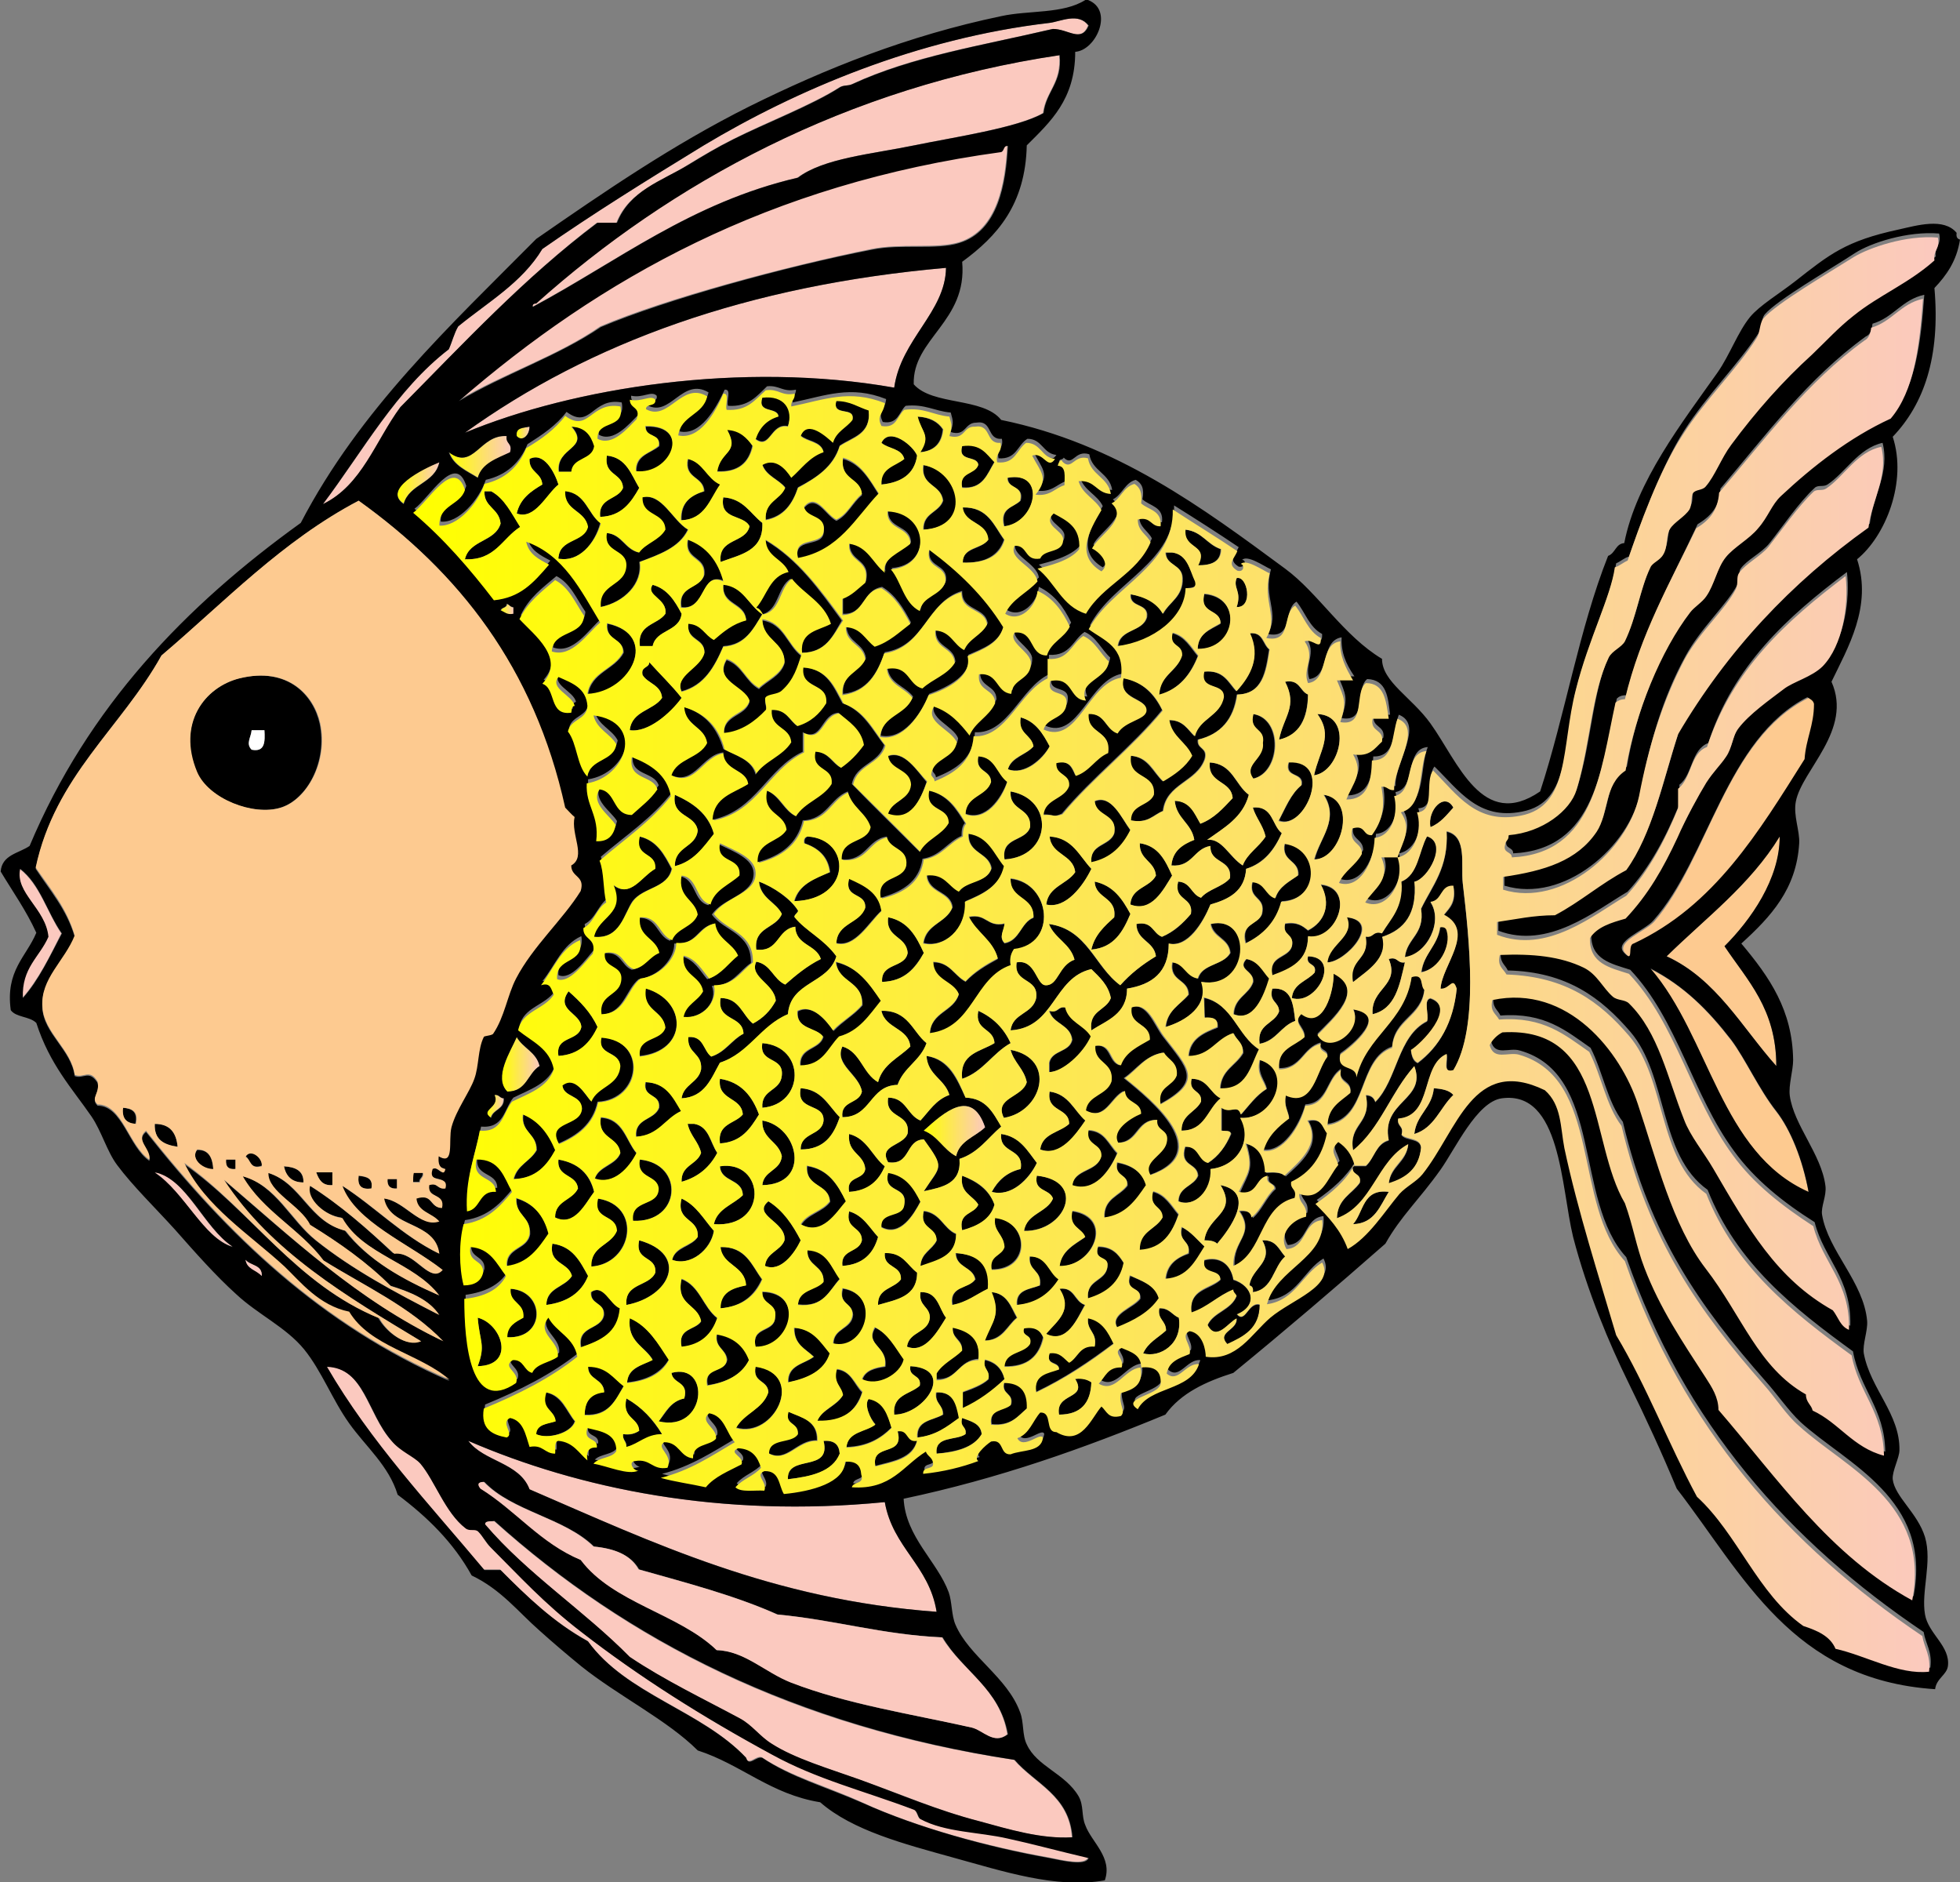 <?xml version="1.0" encoding="utf-8"?>
<!-- Generator: Adobe Illustrator 18.0.0, SVG Export Plug-In . SVG Version: 6.00 Build 0)  -->
<!DOCTYPE svg PUBLIC "-//W3C//DTD SVG 1.1//EN" "http://www.w3.org/Graphics/SVG/1.1/DTD/svg11.dtd">
<svg version="1.1"
	 id="Layer_1" xmlns:svg="http://www.w3.org/2000/svg" xmlns:dc="http://purl.org/dc/elements/1.1/" xmlns:cc="http://web.resource.org/cc/" xmlns:rdf="http://www.w3.org/1999/02/22-rdf-syntax-ns#"
	 xmlns="http://www.w3.org/2000/svg" xmlns:xlink="http://www.w3.org/1999/xlink" x="0px" y="0px" viewBox="0 0 291.3 279.7"
	 enable-background="new 0 0 291.3 279.7" xml:space="preserve">
<rect x="0" y="0" width="291.3" height="279.7" fill="#808080" stroke="none"/>
<g>
	<path fill="#FBC9BF" d="M161.7,3.8c-1.1,2.6-2.9,0.5-5.3,0.5c-10.6,2.5-20.8,4-29.8,8.2c-0.6,0.3-1.3,0.1-1.9,0.5
		c-4.1,2.6-11.1,5.3-15.8,7.7c-2.4,1.2-4.4,2.4-6.7,3.8c-3.9,2.5-8.7,3.8-10.6,8.6c-1,0-1.9,0-2.9,0C78,41.2,68.9,51,59.5,60.5
		c-3.7,5-5.7,11.6-11.5,14.4c6-7.9,10.9-17,18.7-23c0.5-1.1,0.8-2.4,1.4-3.4c4.4-3.6,9.5-6.5,12.5-11.5c7.6-5.3,15.5-10.2,24-15.4
		c13.6-8.2,31.6-15.9,51.4-18.2C157.6,3.2,160.3,1.8,161.7,3.8z"/>
	<path fill="#FBC9BF" d="M149.7,21.6c-0.3,5.5-1.4,12.6-7.2,14.4c-3.4,1-8.6,0.1-13,1c-12.8,2.6-30.7,7.4-40.3,11.5
		c-6.3,4.4-14.4,7-21.1,11c21-18.2,46.1-32.3,80.6-37C149.3,22.4,149.1,21.6,149.7,21.6z"/>
	<path fill="#FBC9BF" d="M140.6,39.8c-0.1,6.6-6.7,10.6-7.7,17.8c-22.7-4-47.7,0-63.8,6.7C87.7,50.9,111.1,42.4,140.6,39.8z"/>
	<path d="M113.3,59c3.4-0.3,4.7,1.8,3.8,4.3c-2.6-0.5-2.6,3.5-4.8,1.9c0.5-1.7,1.6-2.8,3.4-3.4C115.5,60.4,112.5,61.5,113.3,59z"/>
	<path d="M124.3,59.5c2.1,0,3.2,1,4.8,1.4c0.4,3.6-2.4,4-4.3,5.3c-1,3.2-3.5,4.8-6.2,6.2c-0.8,2.4-2.1,4.3-4.8,4.8
		c-0.2-2.8,2.1-3,2.9-4.8c-1-1.2-2.8-1.7-3.4-3.4c2-1,3.5,0.5,4.3,1.9c1.5-1.4,2.7-3.1,4.8-3.8c-0.4-1.6-2.4-1.5-3.4-2.4
		c1-2.6,4,0.2,4.8,1c0.5-1.6,1.9-2.2,2.9-3.4C127.1,60.3,123.6,62,124.3,59.5z"/>
	<path d="M136.3,61.9c1.8,0.1,3.1,0.8,3.8,1.9c-0.2,2.1-1.3,3.2-3.4,3.4C138.4,64.7,137,64.3,136.3,61.9z"/>
	
		<linearGradient id="SVGID_1_" gradientUnits="userSpaceOnUse" x1="76.78" y1="214.763" x2="78.713" y2="214.763" gradientTransform="matrix(1 0 0 -1 0 279)">
		<stop  offset="0" style="stop-color:#FFFF00"/>
		<stop  offset="1" style="stop-color:#FBC9BF"/>
	</linearGradient>
	<path fill="url(#SVGID_1_)" d="M78.7,63.4c0,1.3-1.1,2.3-1.9,1.4C76.6,63.5,77.8,63.6,78.7,63.4z"/>
	<path d="M85,63.4c2,0,2.9,1.3,3.4,2.9c-0.3,2.1-3.1,1.7-3.4,3.8c-0.6,0-1.3,0-1.9,0C82.6,66.4,87.8,66.7,85,63.4z"/>
	<path d="M96,63.4c6.9-0.2,3.8,7.4-1.4,6.7c-0.1-2.5,2.1-2.7,3.4-3.8C98.2,64.3,95.9,65.1,96,63.4z"/>
	<path d="M108,63.8c2,0.1,3,1.2,3.8,2.4c-0.5,2.5-2.1,4-5.3,3.8C107.1,66.9,110,67.4,108,63.8z"/>
	
		<linearGradient id="SVGID_2_" gradientUnits="userSpaceOnUse" x1="66.715" y1="211.09" x2="75.923" y2="211.09" gradientTransform="matrix(1 0 0 -1 0 279)">
		<stop  offset="0" style="stop-color:#FFFF00"/>
		<stop  offset="1" style="stop-color:#FBC9BF"/>
	</linearGradient>
	<path fill="url(#SVGID_2_)" d="M75.4,64.8c-0.2,1.2,0.9,1,0.5,2.4c-1.9,1-4.2,1.6-4.8,3.8c-1.7-1.1-3.6-1.8-4.3-3.8
		C70.4,70,71.3,64.5,75.4,64.8z"/>
	<path d="M136.3,67.7c-0.4,2.8-2.4,4-5.3,4.3c-0.2-2.6,2-2.8,3.4-3.8c-0.4-1.6-2.4-1.5-3.4-2.4C132.2,63.3,135.8,66.3,136.3,67.7z"
		/>
	<path d="M143,66.2c2.8-0.4,3.6,1.2,4.8,2.4c-1.1,1.8-1.7,4.1-4.8,3.8c-0.5-2.4,1.9-1.9,2.4-3.4C145.2,67.6,142.3,68.7,143,66.2z"/>
	<path d="M83,72c-1.8,1.5-3.5,5.3-6.2,4.3c0.5-2.2,2.1-3.3,3.8-4.3c-0.1-1.8-2-1.8-1.9-3.8C80.8,67.1,82.4,70.1,83,72z"/>
	<path d="M90.2,67.7c2.9,0.3,3.6,2.8,4.8,4.8c-1.2,2.2-2.5,4.2-5.8,4.3c-0.3-2.9,2.6-2.5,3.4-4.3C92.5,70.2,89.7,70.7,90.2,67.7z"/>
	<path d="M101.3,77.3c-0.1-2.7,1.4-3.7,3.4-4.3c-0.1-2.3-3-1.8-2.4-4.8c2.3,0.5,2.8,2.9,4.8,3.8C105.5,74.1,104.8,77.2,101.3,77.3z"
		/>
	<path d="M125.3,68.2c2.7,0.8,3.9,3.1,5.3,5.3c-3.5,3.7-5.9,8.5-12,9.6c-0.8-3.3,3.4-1.7,3.8-3.8c0.5-2.7-2.5-2-2.9-3.8
		c1.8-2.2,3.2,1.1,4.8,1.9c1.7-0.8,2.4-2.7,3.8-3.8C127.9,70.9,124.8,71.4,125.3,68.2z"/>
	
		<linearGradient id="SVGID_3_" gradientUnits="userSpaceOnUse" x1="59.087" y1="207.245" x2="65.274" y2="207.245" gradientTransform="matrix(1 0 0 -1 0 279)">
		<stop  offset="0" style="stop-color:#FFFF00"/>
		<stop  offset="1" style="stop-color:#FBC9BF"/>
	</linearGradient>
	<path fill="url(#SVGID_3_)" d="M65.3,68.6c-0.6,3.2-4.4,3.2-5.3,6.2C56.8,72.7,62.8,69.7,65.3,68.6z"/>
	<path d="M137.3,69.1c5.5,1,7.3,9.2,0,9.6c-0.1-2.5,2.3-2.5,2.9-4.3C139.9,71.9,136.8,72.3,137.3,69.1z"/>
	<path d="M149.3,78.2c-0.7-2.8,1.4-2.8,2.4-3.8c0.6-2.3-1.9-1.6-1.9-3.4C155.6,69.9,154,77.7,149.3,78.2z"/>
	<path d="M72,73c0.3,0,0.6,0,1,0c2.1,1.1,3.1,3.3,4.3,5.3c-2.6,1.7-3.7,5-8.2,4.8c0.6-2.9,4.5-2.5,5.3-5.3
		C74.2,75.5,71.9,75.4,72,73z"/>
	<path d="M83,83c0.1-3,3.7-2.3,4.3-4.8c-0.4-2.5-3.5-2.3-3.4-5.3c3.1,0.3,3.4,3.4,5.3,4.8C88.4,80.8,86,83.6,83,83z"/>
	<path d="M102.2,78.7c-1.3,2.7-4.3,3.7-7.2,4.8c0.5,3.2-2.3,6-5.8,6.7c-0.3-3.6,3.7-3,3.8-6.2c0-2.5-3.3-1.8-2.9-4.8
		c2.3,0.2,2.7,2.4,4.8,2.9c1-1.4,3-1.8,3.8-3.4c-0.1-2.7-3.5-1.9-3.4-4.8C98.4,73.2,99.9,77.3,102.2,78.7z"/>
	<path d="M107.5,73.9c3,0.2,4,2.4,5.8,3.8c0.2,4.2-3.3,4.7-6.2,5.8c-0.4-3.6,3.7-2.7,4.3-5.3C110.5,76.4,106.9,77.3,107.5,73.9z"/>
	<path d="M143,75.4c3.8-0.1,4.7,2.7,6.2,4.8c-0.8,2.4-2.9,3.5-6.2,3.4c0.1-2.3,2.9-1.9,3.8-3.4C146.7,77.5,143.4,77.9,143,75.4z"/>
	<path d="M125.3,91.2c0-0.8,0-1.6,0-2.4c1.4-0.5,2.3-1.5,3.4-2.4c0.8-3.5-2.6-2.8-2.4-5.8c2.8,0.4,3.5,2.9,5.3,4.3
		c-0.4-2.1,2.2-3,3.8-4.3c-0.1-2.7-3.5-1.9-3.4-4.8c6.1,0.2,6.6,8.2,0.5,8.6c1.6,1.9,2,5.1,4.3,6.2c0.4-2.3,3.2-2.3,3.8-4.3
		c0.3-2.7-3-1.8-2.4-4.8c4.3,3.2,8.2,6.9,11,11.5c-0.7,2.5-3,3.3-5.3,4.3c0.7,2.9-3,4.8-5.8,5.8c-1.2,3-3.9,6.9-7.2,6.2
		c0.3-3.2,3.8-3.2,4.8-5.8c-1.2-1.6-3.5-1.9-3.8-4.3c3.3-0.6,3.1,2.4,5.3,2.9c1.5-1.4,3.7-2,4.8-3.8c-0.2-2.4-3.1-2-2.9-4.8
		c2.3,0.1,2.7,2.1,4.3,2.9c0.7-1.7,2.6-2.2,3.4-3.8c-0.4-2.5-3.9-1.8-3.8-4.8c-5.3,1.6-5.5,8.2-11.5,9.1c-1.1,3.1-2.6,5.8-6.2,6.2
		c-0.2-3.1,2.5-3.3,3.4-5.3c-0.3-2.3-2.8-2.3-2.9-4.8c2.3,0.1,2.9,1.9,4.3,2.9c2.2-0.7,3.6-2.1,5.3-3.4c-1.1-2.1-2.3-4.1-4.3-5.3
		C128.1,87.7,128.6,91.3,125.3,91.2z"/>
	<path d="M176.1,78.7c2.5,0.2,3.2,2.2,5.3,2.9c0,1.9-1.4,2.4-3.4,2.4C179.7,80.8,175.9,81.7,176.1,78.7z"/>
	<path d="M101.3,90.2c-0.5-3.3,2.8-2.7,3.4-4.8c0.3-2.9-3-2.1-2.4-5.3c2.8,1,4.5,3.2,5.3,6.2C104.1,84.8,105,90.7,101.3,90.2z"/>
	<path d="M119,97c-0.3-3.2,2.5-3.3,4.3-4.3c-0.9-3.2-3.9-4.4-5.8-6.7c-2,1.2-1.7,4.7-4.3,5.3c-0.2-0.4-0.4-0.9-1-1
		c1.6-1.8,2-4.7,4.8-5.3c-0.7-2-3.3-2.2-3.4-4.8c5,2.9,8.2,7.5,11.5,12C123.8,94.4,122.8,97,119,97z"/>
	<path d="M173.3,82.1c0.3,0,0.6,0,1,0c2.2,0.3,2.5,2.6,3.4,4.3c0.2,1-0.7,0.9-1.4,1c-0.1,4.4-4.7,8-10.1,8.6
		c0.3-2.6,3.7-2.1,4.3-4.3c0.3-2.2-2.6-1.3-2.4-3.4c2.2,0.4,3.9,1.3,4.8,2.9c0.9-1.8,3-2.5,2.9-5.3
		C175.7,83.8,173.3,84.1,173.3,82.1z"/>
	<path d="M183.8,85.9c1.6-0.4,2.5,4.4,0,4.3C184.6,87.8,183.2,87.4,183.8,85.9z"/>
	<path d="M97,96c-0.6,0-1.3,0-1.9,0c-0.4-3.3,2.6-3.1,3.8-4.8c0.3-2.3-3.1-2.7-1.9-4.3c2.2,0.6,3.3,2.4,4.3,4.3
		C101,93.9,97.5,93.5,97,96z"/>
	<path d="M113.3,91.2c-1.3,2.2-2.5,4.6-5.8,4.8c-1.3,3-2.8,5.8-6.2,6.7c-1.1-2.4,2.8-3.4,3.4-5.8c0-2.2-2.7-1.7-2.4-4.3
		c2,0.1,2.4,1.7,3.8,2.4c1.4-1.1,2.8-2.4,4.8-2.9c-0.2-2.7-3.6-2.1-3.4-5.3C110.5,87.2,111.2,89.9,113.3,91.2z"/>
	<path d="M179,88.3c5.9,0.5,4.7,8.3-1,8.2c0-2.4,1.9-2.9,3.4-3.8C181.4,90.4,178.2,91.3,179,88.3z"/>
	
		<linearGradient id="SVGID_4_" gradientUnits="userSpaceOnUse" x1="74.394" y1="188.504" x2="76.314" y2="188.504" gradientTransform="matrix(1 0 0 -1 0 279)">
		<stop  offset="0" style="stop-color:#FFFF00"/>
		<stop  offset="1" style="stop-color:#FBC9BF"/>
	</linearGradient>
	<path fill="url(#SVGID_4_)" d="M75.4,89.8c0.4,0.1,0.5,0.5,1,0.5c0,0.3,0,0.6,0,1c-1,0.2-1.3-0.3-1.9-0.5
		C74.5,90.2,75.3,90.4,75.4,89.8z"/>
	<path d="M113.3,92.2c3.2,0.5,3.7,3.7,5.8,5.3c-0.6,1.8-1.1,3.7-2.9,5.3c-0.6,0.5-2,0.5-2.4,1c-0.3,0.4,0.3,1.6,0,1.9
		c-1.5,1.6-3.7,3.1-6.2,3.4c-0.1-2.9,3.2-2.6,3.8-4.8c-0.7-2.2-5.3-3-3.4-6.2c2.3,0.8,2.8,3.2,4.8,4.3c1.3-1.3,3.2-1.9,3.8-3.8
		C116.6,95.3,113.4,95.2,113.3,92.2z"/>
	<path d="M87.4,103.2c0.5-3.3,4-3.7,5.3-6.2c0-2.2-2.7-1.7-2.4-4.3C98.1,94.3,93.8,102.8,87.4,103.2z"/>
	<path d="M174.2,94.1c1.9,0.5,2.7,2.1,3.8,3.4c-1.1,2.8-2.8,4.9-5.8,5.8c0.1-2.9,2.7-3.4,3.4-5.8C175.8,95.6,173.7,96.2,174.2,94.1z
		"/>
	<path d="M185.7,94.1c2-0.2,1.9,1.6,2.9,2.4c-0.5,3.3-1,6.7-4.8,6.7c-0.5,3.7-2.4,5.9-5.8,6.7c-0.2,1.5,1.5,1.1,1,2.9
		c-1.2,3.4-5.7,3.6-6.2,7.7c-1.5,0.6-2.2,1.9-4.8,1.4c-0.1-2.5,2.7-2.1,3.4-3.8c0.3-3.4-3.9-2.2-3.4-5.8c2.6,0.2,3.3,2.4,4.8,3.8
		c1.7-1,3.3-2.2,4.3-3.8c-0.8-2.1-3-2.8-3.4-5.3c2.1,0,2.8,1.4,3.8,2.4c0.7-2.6,3.8-2.9,4.3-5.8c0.1-2.3-3.6-0.9-2.9-3.8
		c2.9-0.3,3.6,1.6,4.8,2.9C185.9,100.4,187.4,97.6,185.7,94.1z"/>
	<path d="M96.5,98.4c1.6,1.8,3.3,3.4,4.8,5.3c-1.6,2.3-5,5.2-7.7,4.8c0.3-2.9,3.5-2.9,4.8-4.8c-0.1-1.9-2.1-2.1-2.9-3.4
		C95.2,99,96.5,99.3,96.5,98.4z"/>
	<path d="M35.5,100.8c7.3-1.8,11.1,2.6,12,6.7c1.2,5.7-1.9,11.3-5.8,12.5c-4.1,1.3-10.8-1.3-12.5-5.3
		C26.3,107.5,30.4,102.1,35.5,100.8z M37.4,111.4c2,0.4,2-1.2,1.9-2.9c-0.6,0-1.3,0-1.9,0C37.3,109.6,36.5,110.5,37.4,111.4z"/>
	<path d="M155,121c0.3-2.5,3.1-2.3,3.8-4.3c0.1-1.9-2.1-1.5-1.9-3.4c2-0.4,2.4,0.8,2.9,1.9c2.1-0.7,2.9-2.5,4.8-3.4
		c0.5-3.4-3.1-2.7-2.9-5.8c2.5-0.1,2.5,2.3,4.3,2.9c1.1-1.8,4.2-2,4.3-3.4c0.1-1.9-4.1-1.5-3.4-4.8c2.9,0.6,4.6,2.4,5.8,4.8
		c-4.5,5.5-10.3,9.9-14.9,15.4C156.4,121.5,156.8,121,155,121z"/>
	<path d="M191,101.3c2.2-0.4,2.1,1.4,3.4,1.9c-0.1,3.6-1.3,6.1-4.3,6.7C190.8,106.4,192.9,105,191,101.3z"/>
	<path fill="#FDCA90" d="M268.8,103.7c0.4,0.2,0.9,0.4,1,1c0,3.2-1.2,5.2-1.4,8.2c-6.9,10.7-13.4,21.8-25.4,27.4
		c-1.1,0.2,0.1,3-1.4,1.4c-1.7-1.7,3-3.3,4.3-4.8C253.9,127.6,256.5,109.8,268.8,103.7z"/>
	<path d="M186.2,106.1c4.5,0.7,4.1,8.7,0,9.6c-1.5-2.1,1.7-2.9,1.4-5.3C188.1,108.1,185.6,108.7,186.2,106.1z"/>
	<path d="M195.3,115.2c0.8-3.7,2.9-5.8,0.5-9.1C201.2,106.3,199.2,114.7,195.3,115.2z"/>
	<path d="M156,110.9c-1.1,1.9-3.8,4.3-6.2,3.4c0.6-1.8,2.7-2.1,3.8-3.4c-0.3-1.8-2.4-1.8-1.9-4.3C153.9,107.2,155,109,156,110.9z"/>
	<path fill="#FFFFFF" d="M37.4,108.5c0.6,0,1.3,0,1.9,0c0.1,1.7,0.1,3.3-1.9,2.9C36.5,110.5,37.3,109.6,37.4,108.5z"/>
	<path d="M137.7,116.2c-0.9,2.7-2.4,6-5.8,4.8c0.6-2,3.1-2,3.4-4.3c-0.1-2.5-3.1-2.1-3.4-4.3C134.4,111.4,136.3,114.6,137.7,116.2z"
		/>
	<path d="M145.4,112.3c2.6,0.2,2.8,2.7,4.3,3.8c-0.9,2.6-3.3,5.9-6.2,4.8c0.1-2.8,3.2-2.6,3.8-4.8
		C147.2,114.3,144.9,114.8,145.4,112.3z"/>
	<path d="M150.2,153.1c0.3-2.6,3.3-2.4,3.8-4.8c0.4-3.1-3.4-2.1-2.9-5.3c2.8-0.5,2.9,3.3,4.3,3.4c1.9,0,1.9-3,4.3-3.8
		c-0.7-2.4-3-3.1-3.8-5.3c5.7,0.8,6.8,6.4,10.6,9.1c1.5-1.7,3.3-3.1,5.3-4.3c-0.3-2.3-2.8-2.3-2.9-4.8c2.4-0.5,2.4,1.4,3.8,1.9
		c1.8-0.7,3.1-2,4.3-3.4c0.4-2.6-2.6-1.9-1.9-4.8c1.9,0.1,1.9,1.9,3.4,2.4c1.1-1.3,3.2-1.6,4.3-2.9c0.4-2.9-3-2.1-2.9-4.8
		c-2.5,0.4-2.6,3.1-5.8,2.9c0.2-2.2,1.6-3.2,3.4-3.8c-0.4-2.5-2.6-3.1-2.9-5.8c2.4,0,2.9,1.9,3.8,3.4c2.1-0.8,3.4-2.4,4.8-3.8
		c-0.2-2.7-3.7-2.1-3.4-5.3c3.4,0.2,3.7,3.3,5.8,4.8c-0.9,3.4-3.7,4.9-6.2,6.7c2.2-0.3,3.3,2.6,5.3,3.8c0.7-1.9,2.4-2.8,3.4-4.3
		c-0.4-1.7-1.4-2.7-1.9-4.3c3-0.3,2.8,2.6,4.3,3.8c-1.1,2.4-2.6,4.4-5.3,5.3c-0.2,3.3-2.5,4.5-5.3,5.3c-1.1,2.6-3.4,6.4-6.2,5.8
		c0,4.3-2.5,6.1-6.2,6.7c0,3.9-3,4.7-5.3,6.2c-0.4-3,2.2-2.9,2.9-4.8c-0.4-2-1.7-3.1-2.9-4.3C156.5,145.3,156.8,152.7,150.2,153.1z"
		/>
	<path d="M190.1,121.9c1-1.9,1.8-4,3.4-5.3c0.3-2-2.6-0.9-1.9-3.4C198.3,112.9,194,123.5,190.1,121.9z"/>
	<path d="M149.3,127.7c-0.5-3.4,3.2-2.6,3.8-4.8c0.2-3-3.1-2.3-2.9-5.3C156.8,118.8,156.3,127.3,149.3,127.7z"/>
	<path d="M100.3,118.1c2.6,1.2,4.9,2.7,5.8,5.8c-1.5,2-3,4.1-5.8,4.8c-0.1-3,3.1-2.7,3.4-5.3C103.3,120.9,99.8,121.5,100.3,118.1z"
		/>
	<path d="M196.8,118.1c5,0.7,2.6,9.6-1.4,9.6C196.2,124.4,199.1,121.8,196.8,118.1z"/>
	<path d="M168,123.4c-1.1,2.4-2.8,4.2-5.8,4.8c-0.3-2.8,2.7-2.4,3.4-4.3c0.5-3-2.7-2.4-2.9-4.8C165.2,118,166.7,121.6,168,123.4z"/>
	<path d="M216,120c-1,1.1-1.9,2.3-3.4,2.9C212.1,120.4,214.7,117.6,216,120z"/>
	<path d="M201.1,173.3c0.6,0,1.3,0,1.9,0c1.2-1.1,1.5-3.3,3.4-3.8c-1.2-5.9,5.7-6,3.8-11c-3.5,3.7-5.1,9.3-9.1,12.5
		c-0.7-4,2.8-3.9,1.9-8.2c0.8,0,1.2,0.4,1.4,1c3.3-3.3,3.3-9.8,7.7-12c0.3-1-0.6-3.2,0.5-3.4c4.1,1.4-1.5,6.9-2.9,7.7
		c0.1,0.9,0.3,1.6,1,1.9c3.2-2.4,5.2-6,5.8-11c-0.6-1.9-1,0.1-2.4,0c0.1-3.5,5.2-8.5,0.5-11c0.9-1.1,1.9-1.9,1.4-4.3
		c-2-0.1-1.6,2.2-3.4,2.4c1.9,2.8-0.5,7.6-3.8,8.2c0.3-2.9,3-3.4,2.4-7.2c1.7-3.5,4.1-6.1,3.8-11.5c3.1,0.7,2.1,4.9,2.4,7.7
		c1,8.6,2.4,21.5-1.4,27.8c-1.6,0.5-0.7-1.5-1-2.4c-3.9,1.7-2,9.2-7.2,9.6c-0.2,1.2,0.9,1,0.5,2.4c0.7,0.9,2.8,0.4,2.9,1.9
		c-0.3,3.1-2.2,4.5-4.8,5.3c0.3-2.6,2.6-3.1,2.9-5.8c-4.7,2.5-5.3,9.1-10.6,11c0-2.9,2.2-3.6,3.4-5.3
		C202.4,174.2,200.7,174.7,201.1,173.3z"/>
	<path d="M118.1,133.9c0.7-2.5,3-3.4,5.3-4.3c-0.3-2.4-1.8-3.6-3.8-4.3c-0.1-0.6,0.1-0.9,0.5-1C126.6,124.7,126.6,133.7,118.1,133.9
		z"/>
	<path d="M144,123.8c3,0.4,3.8,3,5.3,4.8c-0.6,3-3.2,4.2-5.8,5.3c0.2,4.1-3.2,7-6.2,6.2c0.4-2.8,3.4-3,4.3-5.3
		c-0.3-2.5-3.6-2.1-3.8-4.8c2.7-0.3,3.2,1.6,4.8,2.4c1.1-1.6,4.2-1.3,4.8-3.4C147,126.6,143.8,126.9,144,123.8z"/>
	<path d="M95,124.3c2.6,0.6,3.7,2.7,4.8,4.8c-0.6,2.9-4.2,2.7-5.8,4.8c-1.3,1.9-1.8,5.7-5.8,5.3c0.7-3.1,4.7-3.3,2.9-7.7
		c2.5,2,4.2-1.2,6.2-2.4C97.6,126.5,94.3,127.5,95,124.3z"/>
	<path d="M155.5,134.4c0.3-2.7,3.1-3,4.3-4.8c-0.3-2.7-3.6-2.5-3.8-5.3c3.4,0.2,4.4,2.9,6.2,4.8C161,131.6,158.4,135.1,155.5,134.4z
		"/>
	<path fill="#FDCA90" d="M264.5,124.3c0.1,6.3-4.3,12.4-8.2,16.3c3.4,5.1,7.7,9.3,7.7,17.8c-5.1-5.7-8.9-12.9-16.3-16.3
		C253.5,136.4,260.1,131.5,264.5,124.3z"/>
	<path d="M101.3,151.2c0.3-1.9,2.1-2.4,2.9-3.8c-0.3-2.4-3.1-2.3-2.9-5.3c1.9,0.5,2.7,2.1,3.8,3.4c1.9-0.6,2.9-2.2,4.3-3.4
		c-0.8-1.9-3-2.4-3.4-4.8c-2.4,0.5-2.5,3.2-5.8,2.9c0.1,2.1-2.2,4.9-5.3,5.3c-2,1.7-2.2,5.2-5.8,5.3c-0.4-2.9,2.5-2.7,2.9-4.8
		c0.5-2.7-2.7-1.8-2.4-4.3c2.7-0.5,2.7,1.8,4.3,2.4c1.8-0.3,2.3-1.8,3.8-2.4c-0.4-2.3-3.2-2.3-2.9-5.3c2.9-0.2,2.8,2.7,4.8,3.4
		c0.7-1.8,3.2-2,3.8-3.8c-0.4-2.3-2.9-2.5-2.4-5.8c2.5,0.4,2,3.8,4.3,4.3c0.7-2.2,2.8-3,4.3-4.3c0.4-2.9-3.4-1.7-2.9-4.8
		c2.5,1.2,5.2,2.2,5.3,4.3c0.1,3.3-4.6,3.7-6.2,6.2c1.8,2.5,5.9,2.7,5.8,7.2c-1.8,1.2-2.7,3.4-5.8,3.4
		C106.7,148.7,104.6,151.4,101.3,151.2z"/>
	<path d="M169.4,125.3c2.8,0.4,3.8,2.6,4.8,4.8c-1.3,2.1-3.1,5.6-6.2,4.3c0.2-2.6,2.9-2.5,3.8-4.3
		C171.6,127.9,169.3,127.8,169.4,125.3z"/>
	<path d="M191,125.3c5.3,0.8,5.4,8.4-0.5,8.6c-0.8,3.1-2.7,5-5.3,6.2c-0.8-3,1.8-2.7,2.4-4.3c0.6-2.7-2.1-2.1-1.4-4.8
		c1.9,0.1,1.9,1.9,3.4,2.4c0.5-1.7,2.1-2.4,3.4-3.4C193.1,127.7,190.4,128.1,191,125.3z"/>
	<path fill="#FBC9BF" d="M2.9,129.1c3,2.3,4.1,6.5,6.2,9.6c-1.7,3.4-3.4,6.9-5.8,9.6c-0.2-4.5,2.6-6.1,3.8-9.1
		C6.8,135,2.2,132.7,2.9,129.1z"/>
	<path d="M126.2,130.5c2.2,1,4.4,2,4.8,4.8c-1.9,1.7-3.9,5.5-6.7,4.8c0.2-3,3.5-2.9,4.3-5.3C128.7,132.5,125.4,133.6,126.2,130.5z"
		/>
	<path d="M150.7,141.1c-0.4,0.6-0.6,1.3-0.5,2.4c-5.5,1.9-5.5,9.3-12,10.1c0.2-3.2,3.5-3.2,4.3-5.8c-0.8-2-3.8-2-3.8-4.8
		c2.5,0,3.1,2,4.8,2.9c1.3-1.4,3-2.4,4.8-3.4c-0.7-2.8-3.2-3.9-4.3-6.2c2.6-0.6,2.6,1.5,5.3,1c-0.1,1.1-0.9,2,0,2.9
		c2.3-0.4,2.4-3.1,4.3-3.8c0.1-3.2-3.5-2.6-3.4-5.8C156.2,131.2,157.2,140.3,150.7,141.1z"/>
	<path d="M101.3,163.2c0.3-2.1,2.5-2.3,2.9-4.3c0.2-2.5-2.1-2.3-1.9-4.8c2.3-0.2,2.2,2,3.4,2.9c2.1-0.6,3-2.4,4.8-3.4
		c-0.1-2.8-4-1.8-3.4-5.3c2.8,0,3.2,2.5,4.8,3.8c1.5-0.8,2.6-1.9,3.4-3.4c-0.2-2.5-4-3.5-2.9-5.8c2.2,0.4,2.5,2.6,4.3,3.4
		c1.6-1.4,3.2-2.8,5.3-3.8c-0.7-2.2-3.8-2-3.8-4.8c-2.7,0.3-2.3,3.8-5.8,3.4c-0.4-3.4,3-3.1,3.8-5.3c-0.9-1.8-3.1-2.3-3.4-4.8
		c2.2,0.8,4.7,2.6,5.8,4.3c0.1,0.2-0.7,0.7-0.5,1c1.7,2.1,4.3,3.1,6.2,5.8c-1.2,4.1-6.8,3.7-7.2,8.6c-4,1.7-5.7,5.8-10.1,7.2
		C105.7,160.2,104.8,163,101.3,163.2z"/>
	<path d="M162.2,141.1c0.5-2.2,1.9-3.5,3.4-4.8c0.4-3.1-2.8-2.7-2.9-5.3c2.8,0.6,4.1,2.6,5.3,4.8
		C166.9,138.4,165.6,140.8,162.2,141.1z"/>
	<path d="M196.3,131.5c5.3,0.5,2.4,8.4-1.9,7.7c0,3.7-2.6,4.8-5.3,5.8c-0.6-3,2.3-2.5,2.9-4.3c0.5-1.9-1.4-1.4-1-3.4
		c1.8-0.3,2.6,0.3,3.4,1C196.9,137,197.9,134.3,196.3,131.5z"/>
	<path d="M132,136.3c3,0.6,4.2,2.9,5.3,5.3c-1.3,2.2-2.8,4.2-6.2,4.3c-0.2-2.9,3.4-2,3.8-4.3C134.7,139,131.6,139.4,132,136.3z"/>
	<path d="M200.1,136.3c5.4,0.6-0.2,6.7-2.9,6.7C197.6,140.2,201.4,139.2,200.1,136.3z"/>
	<path d="M173.3,152.6c0.2-2.5,2.1-3.3,3.4-4.8c0-2.4-2.9-1.9-2.4-4.8c1.9,0.2,2.1,2.1,3.8,2.4c0.6-2.2,3.8-2,4.8-3.8
		c-0.2-2.2-2.5-2.3-2.9-4.3c6.3-1.4,5.9,9.9-1.4,8.6C179.7,149.4,176.3,151.7,173.3,152.6z"/>
	<path d="M214.1,137.7c0.6-0.1,0.9,0.1,1,0.5c0.7,2.2-1.1,5.8-3.8,6.2C211.6,141.7,213.7,140.5,214.1,137.7z"/>
	<path d="M192,148.3c0.2-2.2,2.3-2.5,3.4-3.8c0.4-1.5-1.3-0.9-1-2.4C199.4,142.2,195.7,149.5,192,148.3z"/>
	<path d="M185.3,142.5c1.8,0.3,2.4,1.8,3.4,2.9c-0.7,2.6-2.3,6.5-5.3,5.3c0.1-2.5,2.3-2.9,2.9-4.8
		C186.4,144.2,183.8,144.1,185.3,142.5z"/>
	<path d="M206.4,142.5c1.4-0.4,1.2,0.7,2.4,0.5c-0.8,3.4-1.4,6.9-4.8,7.7C203.7,146.8,208.1,146.5,206.4,142.5z"/>
	<path d="M124.3,143c3.4,0.8,5,3.3,6.7,5.8c-1.7,2.1-3.2,4.4-6.2,5.3c-1.7,1.7-2.4,4.3-5.8,4.3c-0.2-2.8,2.8-2.3,3.4-4.3
		c-1.1-1.5-4.1-1.1-3.8-3.8c2.2-1.2,4.2,1.4,5.3,2.9c1.3-1.4,3.1-2.4,4.3-3.8C128.3,145.7,124.6,146.1,124.3,143z"/>
	<path fill="#FDCA90" d="M245.3,144c5,2.5,8.6,6.2,12,10.6c2.1,2.8,4.1,7.3,6.7,10.6c2.1,2.7,3.9,7.1,4.8,12
		C255.7,171.3,254.1,154.1,245.3,144z"/>
	<path d="M198.2,144.5c4.9,2.6-0.2,6.8-2.4,9.1c1.7,3,6.8-0.7,5.3-3.8c5.5,0.9-0.3,5.6-1.9,6.7c-0.6,2.5,2.4,1.4,2.4,3.4
		c1.5-6.2,7.2-8.2,8.2-14.9c1.9-0.6,1.2,1.3,1.9,1.9c-0.4,4.1-4.5,4.4-4.8,8.6c-5.2,1.8-3.5,10.6-9.6,11.5c0-2.7,1.9-3.5,3.4-4.8
		c0.2-1.8-1.9-1.3-1.4-3.4c-2.2,1.4-1.9,5.1-5.3,5.3c-0.9,3.2-3.4,7.1-6.2,6.7c0.7-2.2,2.2-3.6,3.8-4.8c-0.2-1.1-0.8-1.8-0.5-3.4
		c4.2,1.8,4.5-3.6,6.2-5.8c0-1-1.3-0.6-1-1.9c-2.7,0.7-2.9,3.9-6.2,3.8c-0.2-3.1,2.3-3.4,3.8-4.8c0-1.4-1.8-2-0.5-3.4
		C196.7,153.2,198.3,147.1,198.2,144.5z"/>
	<path d="M95,156.9c-0.3-3,3.3-2.2,3.8-4.3c-0.3-2.6-3.4-2.4-2.9-5.8C102.2,148.7,102.3,156.2,95,156.9z"/>
	<path d="M192.5,151.7c-2.1,0.7-2.8,2.9-5.3,3.4c-0.4-3,2.2-2.9,2.9-4.8c0-1.5-1.5-1.4-1-3.4C192,146.7,192.2,149.2,192.5,151.7z"/>
	<path d="M84.5,147.3c1.7,1.5,3.3,3.1,4.3,5.3c-1,2.3-2.6,4.1-5.8,4.3c-0.5-3.1,3-2.1,3.4-4.3C86.3,150.5,82.5,150.1,84.5,147.3z"/>
	<path d="M179,148.3c4.3,1,4.9,5.6,8.2,7.7c-1.3,2.5-1.7,5.9-5.8,5.8c0.1-2.8,2.3-3.4,3.4-5.3c0-1.5-1-1.9-1.4-2.9
		c-2.6,0.8-3.4,3.3-6.7,3.4c0.2-2.7,2.3-3.5,4.3-4.3c0.1-1.3-0.7-1.6-1.9-1.4C179,150.2,179,149.3,179,148.3z"/>
	<path d="M156,150.2c1.4,0.4,1.2-0.7,2.4-0.5c0.5,2.2,2.8,2.6,3.8,4.3c-1.1,2.5-4.2,5.3-6.2,5.3c0-0.5,0-1,0-1.4
		c0.4-1.9,3-1.5,3.4-3.4C159.1,152.2,156.5,152.2,156,150.2z"/>
	<path d="M168,149.7c2.4-0.9,3.5,2.6,4.8,4.3c3.7,4.8,5.9,6.6-0.5,10.1c-0.5-2.7,1.8-2.7,2.4-4.3c0.2-1.9-1.3-2.2-1.9-3.4
		c-2.7,0.5-3.9,2.5-5.8,3.8c4.1,3.3,13.5,11,3.8,14.4c-1.2-2,2-2.9,2.4-4.8c0.5-2.1-1.6-1.6-1.4-3.4c-3,0-2.7,3.4-5.8,3.4
		c-1-1.9,1.7-3.6,3.4-4.3c0-1.9-2.3-1.5-2.4-3.4c-2,0.9-2.7,4.5-5.8,2.9c0.4-2.4,3.2-2.3,3.8-4.3c0.4-2.9-2.6-2.6-2.4-5.3
		c2.6-0.4,2,2.4,3.8,2.9c0.7-2.1,2.6-2.8,4.3-3.8C171,151.9,167.8,152.5,168,149.7z"/>
	<path d="M131,150.2c4-0.1,4.6,3.1,6.7,4.8c-0.9,2.6-3.4,3.6-4.3,6.2c-4.2,0.1-3.8,4.8-8.2,4.8c-0.3-2.5,2.5-2,2.9-3.8
		c-0.4-2.6-4.1-4-2.9-6.7c2.7,0.8,3,4,5.3,5.3c0.7-2.7,3.1-3.6,4.8-5.3C135,152.7,131.6,152.9,131,150.2z"/>
	<path d="M145.4,150.2c2.2,1,3.8,2.6,4.8,4.8c-2.7,1.5-4.1,4.2-7.2,5.3c-0.4-3.8,2.7-4,4.8-5.3C147.7,152.7,144.8,153.2,145.4,150.2
		z"/>
	
		<linearGradient id="SVGID_5_" gradientUnits="userSpaceOnUse" x1="74.577" y1="120.853" x2="80.153" y2="120.853" gradientTransform="matrix(1 0 0 -1 0 279)">
		<stop  offset="0" style="stop-color:#FFFF00"/>
		<stop  offset="1" style="stop-color:#FBC9BF"/>
	</linearGradient>
	<path fill="url(#SVGID_5_)" d="M76.8,154.1c0.9,1.7,2.9,2.2,3.4,4.3c-1.8,1.1-1.9,3.8-4.8,3.8C73.3,160.1,75.9,156.2,76.8,154.1z"
		/>
	<path d="M89.3,154.1c7,0.5,5.9,9.3-0.5,9.6c-0.7,3.3-3,5-5.8,6.2c-2-3.4,3.3-2.5,3.4-5.3c-0.1-2-2.6-1.5-2.9-3.4
		c1.9-1.5,3.4,1.4,4.3,2.4c0.9-2.3,4.1-2.3,4.3-5.3C92,156.1,88.8,156.9,89.3,154.1z"/>
	<path d="M113.3,155c6.5,0.5,6.3,9.1,0,9.6c-0.2-2.8,2.7-2.4,2.9-4.8C116.5,156.9,112.8,158.1,113.3,155z"/>
	<path d="M150.2,156c6.9,1.3,4.7,9.2-1,10.1c-1.6-3,2.7-3,3.4-5.3C152.2,158.8,150.7,157.9,150.2,156z"/>
	<path d="M137.7,156.9c3.4,0.6,4.5,3.5,5.8,6.2c3.1,0.1,4.1,2.3,5.3,4.3c-2,1.7-3.4,3.9-6.2,4.8c0.3,3.7-2.5,4.2-5.3,4.8
		c2.5-3.8,3.2-3.2,0-7.7c-2.8,0.1-1.9,3.9-5.3,3.4c-1.5-2.6,2.3-2.4,2.9-4.3c0.4-3.1-3.4-2.1-2.9-5.3c2.7,0,2.8,2.6,4.8,3.4
		c1.3-1.4,2.3-3.1,4.3-3.8C140.4,160.3,137.9,159.8,137.7,156.9z M137.3,168c2.1,0.8,2.9,2.8,4.8,3.8c0.5-2.4,2.9-2.9,4.3-4.3
		C144.4,161.6,140.3,165.3,137.3,168z"/>
	<path d="M180,173.7c0.2,3.2-2.4,5.8-4.8,4.8c0-2.2,2.3-2.2,2.9-3.8c-0.1-2-2.8-1.3-1.9-4.3c2.1-0.1,1.9,2,3.4,2.4
		c1.5-1,2.6-2.5,3.4-4.3c-0.1-0.6-0.9-0.4-1.4-0.5c0-1.1,0-2.2,0-3.4c1.4,0.9,2.4-0.6,2.9,1c1.2-1.4,2.3-2.9,3.8-3.8
		c-0.3-1.4-1.4-2.1-1-4.3c5.1,1.5,2.1,9-2.9,8.6C186.2,169.5,183.9,173.3,180,173.7z"/>
	<path d="M107,160.3c3.2,0.5,4.8,2.6,5.8,5.3c-1.3,2.1-2.6,4.1-5.8,4.3c-0.4-3,2.2-2.9,3.4-4.3C110.2,162.9,106.6,163.6,107,160.3z"
		/>
	<path d="M177.1,160.3c2.4,0,2.7,2.1,4.3,2.9c-1.9,1.6-2.2,4.8-5.8,4.8c0-2.4,2.1-2.7,2.9-4.3C178.7,161.9,176.6,162.4,177.1,160.3z
		"/>
	<path d="M96,160.8c3.1,0.1,4.1,2.3,5.3,4.3c-2.4,1.1-3.4,3.7-6.7,3.8c-0.3-2.8,2.7-2.4,3.4-4.3C98.2,162.4,95.5,163.2,96,160.8z"/>
	<path d="M119,161.7c3.1,0.2,4.1,2.6,5.8,4.3c-0.9,2.7-2.3,4.8-5.8,4.8c-0.1-2.6,3.1-2,3.4-4.3C122.5,163.8,118.3,165.2,119,161.7z"
		/>
	<path d="M213.1,161.7c1.2,0.1,2.3,0.3,2.9,1c-2,1.9-2.8,4.9-5.8,5.8C210.5,165.6,212.8,164.7,213.1,161.7z"/>
	<path d="M156,162.2c2.8,0.4,3.6,2.8,5.3,4.3c-1.4,2.1-3.7,5.5-6.7,4.3c0.3-2.4,2.9-2.5,4.3-3.8C158.9,164.5,155.5,165.3,156,162.2z
		"/>
	
		<linearGradient id="SVGID_6_" gradientUnits="userSpaceOnUse" x1="72.427" y1="114.623" x2="74.877" y2="114.623" gradientTransform="matrix(1 0 0 -1 0 279)">
		<stop  offset="0" style="stop-color:#FFFF00"/>
		<stop  offset="1" style="stop-color:#FBC9BF"/>
	</linearGradient>
	<path fill="url(#SVGID_6_)" d="M73.4,162.7c0.8-0.1,0.8,0.5,1.4,0.5c0.1,1.7-1.6,1.6-1.9,2.9C71.2,164.9,74.4,164.6,73.4,162.7z"/>
	
		<linearGradient id="SVGID_7_" gradientUnits="userSpaceOnUse" x1="137.269" y1="110.912" x2="146.388" y2="110.912" gradientTransform="matrix(1 0 0 -1 0 279)">
		<stop  offset="0" style="stop-color:#FFFF00"/>
		<stop  offset="1" style="stop-color:#FBC9BF"/>
	</linearGradient>
	<path fill="url(#SVGID_7_)" d="M146.4,167.5c-1.4,1.4-3.8,2-4.3,4.3c-1.9-1-2.7-3-4.8-3.8C140.3,165.3,144.4,161.6,146.4,167.5z"/>
	<path d="M18.2,164.6c1.4,0.1,2.3,0.6,1.9,2.4C18.8,166.9,18.1,166.2,18.2,164.6z"/>
	<path d="M77.8,165.6c2.4,1,3.8,2.9,4.8,5.3c-1.3,2.2-2.8,4.2-6.2,4.3c0.5-2.1,2.5-2.7,3.4-4.3C79.8,168.4,77.4,168.3,77.8,165.6z"
		/>
	<path d="M89.3,166.1c3.3,0.2,3.7,3.4,5.3,5.3c-1.1,2.2-3.5,4.8-6.2,3.8c0.6-1.9,3.1-2,3.8-3.8C91.9,168.8,88.8,169.3,89.3,166.1z"
		/>
	<path d="M113.3,166.5c5.4,0.9,7.3,9.5,0,9.6c0.2-2.2,2.7-2.1,2.9-4.3C115.7,169.5,113.2,169.3,113.3,166.5z"/>
	<path d="M184.3,180c1.1-0.1,1.8,0.1,1.9,1c1.4-1.2,2-3.1,3.4-4.3c0-1-1.3-0.6-1-1.9c-1.9,0.3-1.4,3-4.3,2.4c1.3-3,2.1-3.4,1-7.2
		c1.9,0.5,2.8,2,2.9,4.3c1.2-0.1,2.3-0.1,2.9,0.5c2.2-2,5.4-4.6,3.4-8.2c2.1-0.5,2.1,1.1,2.9,1.9c-0.6,3.5-2.4,5.9-5.3,7.2
		c-0.2,1.2,0.9,1,0.5,2.4c-5.2,1.2-4.6,8.2-9.1,10.1C183.2,184.2,186.6,183.5,184.3,180z"/>
	<path d="M23,167c2.2,0,3.2,1.3,3.4,3.4C24.4,170.1,22.9,169.4,23,167z"/>
	<path d="M102.2,167c0.3,0,0.6,0,1,0c2.2,0.4,2.3,2.8,3.4,4.3c-1.1,2.1-2.8,3.6-5.3,4.3c-0.1-2.5,2.3-2.5,2.9-4.3
		C103.8,169.6,102.6,168.8,102.2,167z"/>
	<path d="M161.7,168c2.5,0.1,3,2.1,4.3,3.4c-1.1,2.6-3.4,5.9-6.7,4.8c0.4-2.5,3.8-2,4.3-4.3C163.8,169.8,161.3,170.3,161.7,168z"/>
	<path d="M126.2,168.5c2.7,0.7,3.4,3.3,5.3,4.8c-0.9,2.2-2.4,3.7-5.3,3.8c-0.5-2.4,2.2-1.7,2.4-3.4
		C128.4,171.4,125.9,171.4,126.2,168.5z"/>
	<path d="M148.8,168.5c2.8,0.4,3.9,2.5,5.3,4.3c-1.2,2.4-3.8,5.1-6.7,4.3c0.9-1.6,2.2-2.9,4.3-3.4
		C152.2,170.5,148.5,171.5,148.8,168.5z"/>
	<path d="M29.3,170.9c1.8-0.1,2.3,1.3,2.4,2.9C30,173.7,28.3,172.1,29.3,170.9z"/>
	<path d="M36.5,171.8c0.7-1.3,2.6,0.2,2.4,1.4C37.1,173.8,37.3,172.3,36.5,171.8z"/>
	<path d="M33.6,172.3c0.5,0,1,0,1.4,0c0,0.5,0,1,0,1.4C34,173.8,33.5,173.4,33.6,172.3z"/>
	<path d="M83,172.3c2.9,0.5,4.6,2.1,5.3,4.8c-1.3,1.7-2.9,5.3-5.8,3.8c0-2.6,2.5-2.6,3.4-4.3C85.7,174.4,82.7,175,83,172.3z"/>
	<path d="M95,172.3c6.8,0.6,6.2,9.5-1,9.1c-0.4-3.3,3.8-2,3.8-4.8C97.7,174.5,94.6,175.2,95,172.3z"/>
	<path d="M106.1,181.9c0.5-2.4,2.9-2.9,4.3-4.3c0-2.5-3.2-1.9-3.4-4.3C113.7,172.3,114.3,182.5,106.1,181.9z"/>
	<path d="M166.1,172.8c2.2,0.4,3.7,1.4,4.3,3.4c-1.5,2.2-3,4.4-6.2,4.8c-0.2-2.9,2.2-3.2,3.4-4.8
		C167.7,174.4,165.6,174.9,166.1,172.8z"/>
	<path d="M42.2,173.3c1.6,0.1,2.9,0.6,2.9,2.4C43.3,175.7,42.5,174.7,42.2,173.3z"/>
	<path d="M120,173.3c3.2,0.5,4.5,2.8,5.8,5.3c-1.4,1.6-3.5,5.1-6.7,3.4c1-1.6,3.2-1.9,4.3-3.4C123.2,175.8,119.7,176.5,120,173.3z"
		/>
	<path d="M47,174.2c0.8,0,1.6,0,2.4,0c0,0.6,0,1.3,0,1.9C47.9,176.2,47.4,175.3,47,174.2z"/>
	<path d="M61.4,174.2c0.5,0,1,0,1.4,0c0.1,0.8-0.5,0.8-0.5,1.4c-0.3,0-0.6,0-1,0C61.4,175.2,61.4,174.7,61.4,174.2z"/>
	<path d="M132,174.2c2.6,0.4,3.8,2.3,4.8,4.3c-1,1.9-3,5.3-5.8,3.8c-0.3-2.5,3.2-1.3,3.4-3.4C134.9,176.1,131.2,177.4,132,174.2z"/>
	<path d="M53.3,174.7c1.1,0.2,2.2,0.3,1.9,1.9C53.7,176.8,53.1,176.2,53.3,174.7z"/>
	<path d="M143,174.7c2.2,0.9,4,2.1,4.8,4.3c-0.6,2.3-2.6,3.2-4.8,3.8c-0.6-2.7,1.8-2.4,2.4-3.8C144.6,177.6,142.6,177.3,143,174.7z"
		/>
	<path d="M154.1,174.7c7.5,0.8,4.2,8.3-1.9,8.2c0.4-2.6,3.4-2.7,4.3-4.8C156,176.6,153.6,177.1,154.1,174.7z"/>
	<path d="M57.6,175.2c0.5,0,1,0,1.4,0c0,0.5,0,1,0,1.4C58,176.7,57.5,176.2,57.6,175.2z"/>
	<path d="M180.9,184.8c-0.4-0.4-1.1-0.5-1.9-0.5c0.5-3.7,5-4,2.4-8.2C186.8,177.2,182.7,182.7,180.9,184.8z"/>
	<path d="M171.3,177.1c1.9,0.5,2.7,2.1,3.8,3.4c-0.9,2.8-2.3,5.1-5.8,5.3c-0.1-2.8,2.4-3,3.4-4.8
		C172.8,179.1,170.7,179.5,171.3,177.1z"/>
	<path d="M206.4,177.1c-1.3,2.1-2.1,4.7-5.3,4.8C202.7,180.1,202.5,176.6,206.4,177.1z"/>
	<path d="M76.8,178.1c2.6,0.8,4.1,2.6,4.8,5.3c-1.5,2.2-3,4.4-6.2,4.8c-0.2-2.9,3-2.4,3.4-4.8C78.9,180.7,76.6,180.7,76.8,178.1z"/>
	<path d="M88.8,178.1c6.7,1,5.2,9.7-1,10.1c0-3.1,3-3.1,3.8-5.3C91.6,180.3,88.1,181.4,88.8,178.1z"/>
	<path d="M101.3,178.1c2.2,1,3.3,3.1,4.8,4.8c-0.5,2.8-3.5,5.3-6.2,4.3c0.5-1.9,2.9-1.9,3.8-3.4
		C103.9,180.9,100.4,181.6,101.3,178.1z"/>
	<path d="M114.2,178.5c2.2,1.3,3.6,3.5,4.8,5.8c-0.9,2-3,4.8-5.3,3.8c0.2-2,2.3-2.2,2.9-3.8C116.9,181.5,111.7,180.6,114.2,178.5z"
		/>
	<path d="M126.2,180c2.1,0.6,3,2.4,4.3,3.8c-0.7,2.5-2.2,4.1-5.3,4.3c-0.3-2.5,2.5-2,2.9-3.8C128.1,182.2,125.6,182.7,126.2,180z"/>
	<path d="M137.3,180c2.5,0.3,2.9,2.6,4.8,3.4c0,3.4-2.8,3.9-5.3,4.8c0.1-2,1.7-2.4,2.4-3.8C139.2,182.2,136.6,182.7,137.3,180z"/>
	<path d="M159.3,180c6.3,0.9,3.2,8.2-1.9,8.2c0.4-2.3,2.2-3.2,3.8-4.3C160.8,182.4,158.8,182.4,159.3,180z"/>
	<path d="M147.8,180.9c5.2,0.6,5.4,7.8-0.5,7.7c-0.4-2.1,1.6-2,1.9-3.4C149.2,183.4,147.6,183,147.8,180.9z"/>
	<path d="M175.7,182.4c1.4,0.7,2.3,1.9,3.4,2.9c-1.3,2.2-2.5,4.6-5.8,4.8c0.2-2.2,1.6-3.2,3.4-3.8
		C177,184.3,175.1,184.6,175.7,182.4z"/>
	<path d="M95,184.3c7.4,2.1,4.6,8.4-1.9,9.6c-0.3-3.3,3.4-2.7,4.3-4.8C97.6,186.5,94.3,187.5,95,184.3z"/>
	<path d="M186.2,192c0.1-0.6-0.1-0.9-0.5-1c0.3-2.6,3.8-3.5,1.9-6.7c2.1-0.1,2.4,1.4,3.4,2.4C189.2,188.3,189.2,191.6,186.2,192z"/>
	<path d="M82.1,184.8c3,0.4,4.1,2.6,5.3,4.8c-1,2.5-3.1,3.9-6.2,4.3c0.1-2.6,2.8-2.6,3.8-4.3C84.5,187.5,81.5,187.9,82.1,184.8z"/>
	<path d="M107,185.3c3.8-0.1,4.7,2.7,6.2,4.8c-1.1,2.4-3,4.1-6.2,4.3c0.1-2.3,1.8-3,3.8-3.4C110.7,188,107.4,188.1,107,185.3z"/>
	<path d="M163.2,185.3c2.1,0,3,1.1,3.8,2.4c-0.5,3-2.6,4.5-5.3,5.3c-0.3-2.9,2.7-2.5,2.9-4.8C164.8,186.5,162.5,187.4,163.2,185.3z"
		/>
	<path d="M120,185.7c2.9,0.1,3.5,2.5,4.8,4.3c-1.6,1.8-2.4,4.3-6.2,3.8c0.2-2.2,2.7-2.1,3.8-3.4C122.5,188,119.9,188.2,120,185.7z"
		/>
	<path d="M131.5,186.2c2.7-0.2,3.3,1.8,4.8,2.9c0,3.6-3,4-5.8,4.8c-0.1-2.5,2.4-2.4,3.4-3.8C134,187.9,131.3,188.5,131.5,186.2z"/>
	<path d="M142.1,186.2c3.2,0.2,5.1,1.6,4.8,5.3c-1.7,0.8-3.1,2-5.3,2.4c-0.5-2.9,2.4-2.4,3.4-3.8
		C144.6,188.2,142.1,188.4,142.1,186.2z"/>
	<path d="M153.1,186.7c2.6-0.1,2.8,2.3,4.3,3.4c-1.3,2.1-3.1,3.6-6.2,3.8c-0.2-2.3,1.9-2.3,3.4-2.9
		C154.9,188.7,152.8,188.9,153.1,186.7z"/>
	<path d="M168,189.6c1.8,0.8,3.8,1.4,4.3,3.4c-1.4,2.1-3.8,3.3-6.2,4.3c-1.2-2,2.4-2.9,3.4-4.3C169.7,191.1,167.2,192,168,189.6z"/>
	<path d="M101.3,190.1c2.7,1,3.2,4.2,5.3,5.8c-0.8,2.4-2.4,4-5.3,4.3c-0.6-2.9,2-2.5,2.9-3.8C103.7,193.7,100.4,194,101.3,190.1z"/>
	<path d="M75.8,191.5c5.2,0.3,5.4,7.5-0.5,7.2c0-1.7,1.3-2.2,2.4-2.9C78,193.5,75.7,193.7,75.8,191.5z"/>
	<path d="M92.2,194.4c-0.2,3.6-2.9,4.8-5.8,5.8c-0.6-3.3,3-2.5,3.4-4.8c0.1-1.9-2.1-1.5-1.9-3.4C89.7,190.7,90.6,193.8,92.2,194.4z"
		/>
	<path d="M125.3,191.5c6,1,3.2,9.3-1.4,8.2c0-2.4,2.7-2.1,2.9-4.3C126.7,193.5,124.6,193.9,125.3,191.5z"/>
	<path d="M157.4,191.5c2.3-0.3,2.2,1.9,3.8,2.4c-1.1,2-2.6,5.9-5.8,4.3C157.2,196.2,159.5,194.7,157.4,191.5z"/>
	<path d="M113.3,192c6.5,0.1,4.3,8.3-1,8.2c-0.7-3.1,2.7-2.1,2.9-4.3C115.6,193.5,113.2,194,113.3,192z"/>
	<path d="M136.8,192c2.6-0.1,2.7,2.4,3.8,3.8c-1.2,2-3.1,5.4-5.8,4.3c0.3-2.3,3.1-2,3.4-4.3C138.2,194.1,136.5,194.1,136.8,192z"/>
	<path d="M147.3,192c2.4,0.2,2.9,2.2,3.8,3.8c-1.5,1.2-2.1,3.3-4.8,3.4C147.5,196.3,148.8,195.4,147.3,192z"/>
	<path d="M172.3,194.4c1.5,0,1.9,1,2.9,1.4c0.6,3.9-2.8,6-5.3,5.3c0.7-1.6,2.2-2.3,3.4-3.4C173.3,196.2,172,196.1,172.3,194.4z"/>
	<path d="M71,195.8c3.6,0.9,5.7,7.1,0,7.2C72.2,199.8,71.3,199.5,71,195.8z"/>
	<path d="M93.6,195.8c2.7,1.3,4.2,3.8,5.8,6.2c-1.2,2-3.3,3.1-6.2,3.4c0.2-2.2,2.3-2.5,3.8-3.4C95.8,200,93.2,199.4,93.6,195.8z"/>
	<path d="M161.7,195.8c2.1,0.4,3,2.1,3.8,3.8c-3.6,2.7-7.3,5.2-11.5,7.2c-0.5-2.7,1.7-2.8,3.4-3.4c0-1.2-2.1-0.5-1.4-2.4
		c1.6-0.2,2,0.8,2.9,1.4c1.4-0.7,1.6-2.6,3.8-2.4C163.1,197.9,161.5,197.8,161.7,195.8z"/>
	<path d="M118.1,197.3c2.8,0.2,3.9,2.1,5.3,3.8c-0.9,2.6-3.3,3.7-6.2,4.3c-0.1-2.6,2.4-2.7,3.8-3.8
		C119.7,200.4,118,199.8,118.1,197.3z"/>
	<path d="M130.1,197.3c2.1,1,3.1,3,4.3,4.8c-0.5,2.2-3.9,4.1-6.2,2.9c0.4-1.3,1.8-1.7,3.4-1.9C132,200,128.5,199.9,130.1,197.3z"/>
	<path d="M139.2,204.9c0-0.3,0-0.6,0-1c0.9-1.5,2.7-2.1,3.8-3.4c0-1.6-1.6-1.6-1.4-3.4c2.3,0.5,4.2,1.6,3.8,4.8
		C142.4,202.1,142.3,205.1,139.2,204.9z"/>
	<path d="M152.1,197.3c1.7-0.3,2.5,0.4,2.9,1.4c-0.6,2.8-2.3,4.4-5.8,4.3c0.1-2.3,2.9-1.9,3.8-3.4
		C153.5,198.2,151.8,198.7,152.1,197.3z"/>
	<path d="M106.6,198.2c2.5,0.4,4,1.7,4.8,3.8c-1.1,2.2-3.3,3.4-6.2,3.8c-0.6-2.8,2.7-1.8,2.9-3.8
		C107.9,200.4,106.2,200.3,106.6,198.2z"/>
	<path d="M146.4,202.1c1.6,0.4,2.5,1.3,2.9,2.9c-1.8,1.7-3.8,3.2-6.2,4.3c0-0.8,0-1.6,0-2.4c1.4-0.5,2.8-1,3.8-1.9
		C147.2,203.5,146,203.5,146.4,202.1z"/>
	<path fill="#FBC9BF" d="M48.5,203c5.6,0.2,6,6.9,9.6,11c1.3,1.5,3.4,2.2,4.3,3.4c2.2,2.5,3.7,7.3,6.7,9.6c0.6,0.4,1.4,0,1.9,0.5
		c0.7,0.7,1.1,1.6,1.9,2.4c4.2,4.1,8,8.2,13.4,12.5c8.5,6.6,18,12.7,28.3,18.2c6.7,3.6,13.7,5.3,21.1,8.2c0.6,0.2,0.6,1.2,1,1.4
		c3.6,2,8.6,1.9,13,2.9c3.7,0.8,7.3,1.8,12,2.9c-0.5,1.2-3.8,0.4-5.8,0c-9-1.6-19.6-4.4-27.8-8.2c-5.5-2.5-10.5-3.8-14.9-6.7
		c-0.9-0.3-2,1.4-2.4,0c-6.6-7-17.8-9.4-23.5-17.3c-5.1-2.8-9.1-6.6-13-10.6c-0.8,0-1.6,0-2.4,0C63.8,223.5,55.1,214.3,48.5,203z"/>
	<path d="M87.4,203c2.8-0.1,3.7,1.7,5.3,2.9c-1.2,2.1-2.2,4.5-5.8,4.3c0-2.1,1-3.1,2.9-3.4C89.7,204.8,87.4,205.1,87.4,203z"/>
	<path d="M112.3,203c7.6,1.2,2.7,10.8-2.9,9.1c1.2-2.2,4-2.7,4.8-5.3C114.1,205,111.8,205.5,112.3,203z"/>
	<path d="M132.9,210.2c-0.3-3,2.4-3,3.8-4.3c0.3-1.7-1.7-1.2-1.4-2.9C142.1,203.4,137.4,210.2,132.9,210.2z"/>
	<path d="M97.9,211.2c1.1-1.3,1.8-3,3.8-3.4c0.7-2.6-1.7-2.1-1.9-3.8C105.7,202.4,105,212.9,97.9,211.2z"/>
	<path d="M124.3,203.5c2.2,0.2,2.6,2.2,3.8,3.4c-0.9,2.8-2.9,4.5-6.7,4.3c0.8-1.8,2.9-2.2,3.8-3.8
		C125.1,205.9,123.8,205.6,124.3,203.5z"/>
	<path d="M159.8,204.9c1.1-0.2,1.8,0.1,2.4,0.5c-0.1,3.1-1.6,4.8-4.8,4.8C156.8,206.9,161.7,208,159.8,204.9z"/>
	<path d="M149.3,205.4c2.4,0,3.5,1.3,3.4,3.8c-1.4,1.2-2.4,2.7-5.3,2.4c-0.4-2.3,1.8-2,2.9-2.9C150.7,206.9,148.8,207.3,149.3,205.4
		z"/>
	<path d="M81.1,206.9c2.4,0.5,3,2.7,4.3,4.3c-0.6,1.8-4.1,2.7-5.8,1.9c0.1-1.5,1.7-1.5,2.9-1.9C82.4,209.4,80.4,209.5,81.1,206.9z"
		/>
	<path d="M139.2,206.9c2.5-0.1,3,1.8,3.4,3.8c-1.8,1.3-3.5,2.6-6.2,2.9c-0.2-2.6,2.3-2.5,3.8-3.4
		C140.2,208.7,138.9,208.6,139.2,206.9z"/>
	<path d="M93.1,207.8c2.3,1.3,3.9,3.1,5.3,5.3c-2.3,0.1-3.3,1.5-5.3,1.9c0.1-0.9-0.6-1-0.5-1.9c1.1,0.2,1.8-0.1,2.4-0.5
		C94.9,210.6,92.4,210.8,93.1,207.8z"/>
	<path d="M129.1,207.8c2.2,0.4,2.8,2.3,3.4,4.3c-1.6,1.6-3.6,2.8-6.7,2.9c0.2-2.3,2.9-2.2,4.3-3.4
		C129.3,210.8,128.4,208.7,129.1,207.8z"/>
	<path d="M117.1,209.7c2,0.9,4.4,1.4,4.3,4.3c-3-0.1-4.5,3.4-7.2,1.9c0-2.4,3.4-1.4,4.3-2.9C118.7,211.3,116.6,211.8,117.1,209.7z"
		/>
	<path d="M143,210.7c1.3,0.5,2.7,0.8,2.9,2.4c-1.2,2-3.8,2.6-6.7,2.9c-0.3-2.7,2.9-1.9,4.3-2.9C143.7,211.9,142.6,212.1,143,210.7z"
		/>
	<path d="M133.4,212.6c1.7-0.3,1.2,1.7,2.9,1.4c-0.7,2.7-3.6,3.1-6.2,3.8C129.4,214.3,134.5,216.6,133.4,212.6z"/>
	<path fill="#FBC9BF" d="M69.6,214.1c16.4,7.1,37.5,11.5,61.9,9.1c1.2,6.8,6.6,9.4,7.7,16.3c-24.4-1.8-42.2-10.3-60.5-18.2
		C77.2,217.3,71.9,217.2,69.6,214.1z"/>
	<path d="M122.4,214.1c1.6-0.1,2.3,0.6,2.4,1.9c-1.1,2.8-4.3,3.4-7.7,3.8C116.9,216,123.6,218.9,122.4,214.1z"/>
	<path fill="#FBC9BF" d="M72,226.5c0.1-0.6,0.9-0.4,1.4-0.5c19.8,17.8,44.6,30.6,77.3,35.5c3.1,3.6,8.2,5.3,8.6,11.5
		c-4.6,0.3-9.5-1.2-13.9-2.4c-6.1-1.6-11.4-4-17.8-6.2c-4.4-1.6-9.5-3.1-13-5.3c-1.8-1.2-2.9-2.8-4.8-3.8
		c-5.2-2.8-11.1-5.7-16.3-9.1C86.8,239.3,78.4,233.9,72,226.5z"/>
	<path fill="#FBC9BF" d="M157.4,8.2c0.4,4.1-2,5.4-2.4,8.6c-3.8,2.2-13.4,3.6-19.2,4.8c-6.3,1.3-13.4,1.9-17.3,4.8
		c-15.8,3.7-26.7,12.4-39.4,19.2c-0.1-0.4,0.2-0.5,0.5-0.5C99.7,27.2,125.8,12.9,157.4,8.2z"/>
	<path d="M161.7,0c3.9,1.5,1.2,7.5-1.9,7.7c0,7.1-3.7,10.4-7.2,13.9c-0.2,8.8-4.4,13.5-9.6,17.3c0.8,8.9-7.4,11.4-7.2,18.2
		c2.8,3.2,10.3,1.9,13,5.3c17.1,3.5,30,13.1,42.2,22.1c4.9,3.6,8.7,10,14.4,13.4c0,3.4,4.4,5.7,7.2,9.6c4.1,5.7,7.7,16,16.3,10.1
		c3.7-11.3,5.8-24.2,10.1-35c1.1-0.4,1.1-1.8,2.4-1.9c1.8-9.2,8.6-17.9,13.9-25.4c1.8-2.6,3-6,4.8-8.2c1.4-1.7,4.4-3.5,6.7-5.3
		c5.1-4,7.5-6,15.4-7.7c2.7-0.6,6.7-1.8,8.6,0.5c-0.1,0.6,0.1,0.9,0.5,1c-0.5,3.2-2,5.3-3.8,7.2c0.9,10.3-1.6,17.3-6.2,22.1
		c2.2,6.7-1.1,14.8-5.3,18.2c2.3,7-1.4,13.2-3.8,18.2c3.2,7.2-4.4,13.1-5.3,17.8c-0.4,2.1,0.6,4.3,0.5,6.2
		c-0.4,6.8-4.2,10.9-8.6,14.9c4.2,5,7.6,9.9,7.7,17.3c0,1.6-0.7,3.7-0.5,5.3c0.6,4.4,4.7,8.7,5.3,13.4c0.2,1.5-0.7,3.1-0.5,4.3
		c0.9,5.4,6.2,10,6.7,15.8c0.1,1.5-0.7,3.4-0.5,4.8c1,5.3,5.4,9,5.3,14.4c0,1.1-1.1,3.1-1,4.3c0.3,2.6,3.7,5,4.8,8.6
		c1.1,3.7-0.6,8.1,0,11.5c0.5,2.9,3.8,4.7,3.4,7.7c-0.2,1.3-1.7,1.8-1.9,3.4c-21.3-1.4-28.5-17-38.4-29.8
		c-2.2-5.3-4.5-10.3-7.2-15.8c-2.8-5.7-6.1-13.5-8.2-21.6c-1.8-7.4-1.8-21.8-10.6-20.6c-3.7,0.5-6.9,7.5-9.1,10.6
		c-3.2,4.5-5.9,6.9-8.2,11c-7.4,6.5-14.9,12.9-22.6,19.2c-4.1,1.3-7.8,3-10.1,6.2c-12.1,5-24.7,9.5-38.9,12.5
		c0.3,5.7,5,9.3,6.7,13.9c0.5,1.4,0.4,3.4,1,4.8c2,4.7,7.7,7.8,9.6,13c0.6,1.5,0.3,3.4,1,4.8c1.5,3.3,5.7,4.3,7.7,7.7
		c0.8,1.4,0.4,2.9,1,4.3c0.9,2.5,4.1,4.8,2.9,8.2c-7.2,1.3-15.3-1.4-22.6-3.4c-7.2-2-14.9-4-19.7-8.2c-7.4-1.2-11.7-5.6-18.2-7.7
		c-4.5-4.5-11.8-8.1-17.3-12.5c-2.2-1.8-4.2-3.5-6.2-5.3c-3.2-2.8-5.7-6.1-10.1-8.2c-2.7-4.9-6.6-8.7-11-12
		c-1.3-4.3-4.7-7.1-7.2-10.6c-2.5-3.5-4.1-7.8-6.7-11c-2.7-3.3-6.9-5.2-10.1-8.2c-3-2.7-6.1-6.2-9.1-9.6c-2.8-3.1-6.3-6.5-8.6-9.6
		c-1.5-2-2.3-5-3.8-7.2c-2.9-4.2-6.2-7.7-8.2-13.9c-1-1-3-0.8-3.8-1.9c-0.8-5.9,2.3-7.9,3.8-11.5c-1.5-3.3-3.5-6.1-5.3-9.1
		c0.2-2.5,2.7-2.7,4.3-3.8c8.7-20.7,23.2-35.7,40.3-48c8.8-16.9,22.2-29.3,35-42.2c10.1-7,20.3-14,31.7-19.7
		c11.3-5.6,23.5-10.5,37.4-13.4c4.1-0.9,9.2-0.3,12.5-2.4C161.4,0,161.6,0,161.7,0z M156,3.4c-19.7,2.3-37.7,10-51.4,18.2
		c-8.5,5.2-16.4,10.1-24,15.4c-3,5-8.1,7.9-12.5,11.5c-0.6,1-0.9,2.3-1.4,3.4C58.9,57.9,54,66.9,48,74.9c5.8-2.8,7.8-9.4,11.5-14.4
		C68.9,51,78,41.2,88.8,33.1c1,0,1.9,0,2.9,0c1.9-4.8,6.6-6.2,10.6-8.6c2.3-1.4,4.3-2.6,6.7-3.8c4.8-2.4,11.8-5.1,15.8-7.7
		c0.6-0.4,1.3-0.2,1.9-0.5c8.9-4.1,19.1-5.7,29.8-8.2c2.3,0,4.2,2.1,5.3-0.5C160.3,1.8,157.6,3.2,156,3.4z M79.7,45.1
		c-0.3,0-0.6,0.1-0.5,0.5c12.7-6.8,23.5-15.5,39.4-19.2c3.8-2.9,11-3.5,17.3-4.8c5.8-1.2,15.4-2.6,19.2-4.8c0.4-3.3,2.8-4.5,2.4-8.6
		C125.8,12.9,99.7,27.2,79.7,45.1z M148.8,22.6c-34.5,4.7-59.6,18.8-80.6,37c6.7-4,14.8-6.7,21.1-11c9.7-4.1,27.5-9,40.3-11.5
		c4.4-0.9,9.6,0.1,13-1c5.8-1.8,6.9-8.9,7.2-14.4C149.1,21.6,149.3,22.4,148.8,22.6z M157.4,68.6c1.2,0.1,1,1.6,1,2.9
		c-1.4,0.5-2.1,1.7-4.3,1.4c2.1-2.4,0.7-3.3-0.5-5.8c1.7-0.7,2.3,2.2,3.4,0.5c-2-0.2-2.1-2.4-4.3-2.4c-1.5,0.9-1.6,3.1-4.3,2.9
		c-0.3-1.5,0.8-1.4,0.5-2.9c-2.3,0.2-1.3-2.8-3.8-2.4c-1.8,0-1.5,2.1-3.8,1.4c0.4-1.4,0.4-1.5,0-2.9c-2.4-0.2-3.8-1.3-6.7-1
		c-1,0.9-1.1,2.8-3.4,2.4c-0.8-1.6,0.3-1.6,0.5-3.4c-5.3-2.1-9-0.5-13.9,0.5c-0.1-0.9,0.5-1.1,0.5-1.9c-2,0.4-2.5-0.7-4.3-0.5
		c-1.5,1.4-2.7,3.1-5.8,2.9c-0.3-0.7,0.6-2.5-0.5-2.4c-1.3,2.8-3.6,6.9-6.7,6.2c0.4-3,3.7-3,4.3-5.8c-3.9-2.3-5.7,3.8-9.1,1.9
		c0.1-0.9,1.6-0.3,1.4-1.4c-0.8-0.8-2,0.4-3.8,0c-0.1,1.4,1.6,0.9,1,2.9c-1.3,1.3-3.6,4.1-5.8,2.9c-0.2-2.9,4.1-1.3,3.4-4.8
		c-4.4-0.8-4.6,4.1-8.2,1.4c-1.5,2-3.6,3.4-5.8,4.8c-1.1,2.7-3.1,4.6-6.2,5.3c-1,3-4.1,6.5-6.7,6.2c-0.1-3.1,3.1-2.9,3.8-5.3
		c-1.6-5.1-5.5,1.8-7.7,3.4c4.5,3.8,8.4,8.2,12,13c3.9-0.4,5.7-2.5,8.2-5.3c-1.5-0.8-3-1.5-3.4-3.4c5.7,2,8.1,7.2,11,12
		c-1.9,1.6-4.2,5.4-7.2,4.3c0.2-3.2,4.6-2.1,4.8-5.3c-1.3-1.9-2.2-4.2-4.3-5.3c-2,1.7-4.1,3.2-5.3,5.8c2.1,2.4,6.8,5.8,3.4,9.6
		c2.2,0.7,0.9,4.8,4.3,4.3c0.1-0.4,0-0.9,0.5-1c-0.3-1.6-3.8-2.6-2.4-4.3c2,0.9,4.1,1.7,4.3,4.3c-0.1,2.2-2.5,2-2.9,3.8
		c1.4,1.8,1.2,5.2,2.9,6.7c0.4-2.7,3.9-2.2,4.3-4.8c-0.9-1.7-2.9-2.2-3.4-4.3c7.7,1,5,9.2-1,10.1c-0.1,3.5,2,4.7,1.4,8.6
		c1.8,0.1,2.6-0.9,2.9-2.4c-0.8-1.4-3.8-3.2-2.4-5.3c2.5,0.4,1.9,3.9,4.8,3.8c1.3-1.2,2.8-2.3,3.8-3.8c-0.7-2.2-4.5-1.3-3.8-4.8
		c2.7,1.1,5.2,2.5,5.8,5.8c-2.9,3.8-7,6.5-10.6,9.6c0.6,1.8,0.4,4.4,1,6.2c-1.4,1-1.8,3-3.4,3.8c0,1.8,2.1,1.4,1.4,3.8
		c-1.3,1.5-3.4,4.6-5.3,3.8c-0.3-3.4,4-2.1,3.4-5.8c-2.9,1.3-3.9,4.4-5.8,6.7c1.5-0.4,1.5,0.7,1.9,1.4c-1.4,2.2-4.7,2.4-5.3,5.3
		c2,1.6,4.7,2.6,5.3,5.8c-0.9,2.7-3.8,3.6-6.2,4.8c-1.4,1.7-1.4,4.6-4.8,4.3c-0.8,3.9-2.2,7.1-1.9,12c2.1-0.3,1.8-3,4.3-2.9
		c0-2.5-3.6-1.5-2.9-4.8c3.5-0.1,4,2.7,5.3,4.8c-1.8,2.2-3.7,4.3-7.2,4.8c-0.7,2.6-0.7,6.6,0,9.1c1.6,0,2.6-0.6,2.9-1.9
		c0.1-2-2.4-1.5-1.9-3.8c3,0.2,3.9,2.5,5.3,4.3c-1.2,2-3.4,3-6.2,3.4c-0.1,6.6,0.9,17.1,7.7,12.5c0.7-1.7-2.2-2.3-0.5-3.4
		c1.7-0.1,1.6,1.6,2.9,1.9c0.7-1.4,2.6-1.5,3.8-2.4c0.3-2.4-3.3-3.4-1.4-5.8c1.2,2.2,3.8,2.9,4.3,5.8c-4,3.2-8.8,5.6-13.9,7.7
		c-0.5,3.1,1.2,3.9,3.4,4.3c1.1-0.5-1-2.2,0.5-2.9c1.9,0.5,2.2,2.6,2.9,4.3c2-0.4,2.3,0.9,3.8,1c0.1-0.7-0.2-1.8,0.5-1.9
		c2.2,0.2,3.1,1.7,4.3,2.9c-0.1-1.3,0.2-2.1,1.4-1.9c0.2-1.6-2.1-0.8-1.4-2.9c2.1,0.4,4.3,0.8,4.3,3.4c-0.6,1.2-2.6,1-3.4,1.9
		c2,0.3,5.2,1.8,6.7,1c-0.6,0.1-1.7-1.4-0.5-1.4c2.3-0.4,2.5,1.4,4.8,1c0.9-2.1-1.8-3-0.5-3.8c2.3,0,2.3,2.2,4.3,2.4
		c-0.1-2.2,2.4-1.8,3.4-2.9c0.4-1.7-2.5-2.5-1-3.8c2.3,0.4,2.5,2.9,3.8,4.3c-3.4,2-6.7,4.2-11,5.3c2.1,0.6,4.5,1,6.7,1.4
		c1.3-1.6,3.4-2.4,5.3-3.4c0.5-1.2-2.1-1.7-0.5-2.4c2,0.1,2.9,1.3,3.4,2.9c-1,1.2-2.8,1.7-3.8,2.9c0.8,0.8,2.8,0.4,4.3,0.5
		c0.5-1.2-1.5-2.3,0-2.9c2.3-0.2,2.1,2.1,2.9,3.4c4.2-0.4,9.1-1.7,9.1-4.8c1.6-0.1,2.3,0.6,2.4,1.9c0.4,1.5-1.2,1-1.4,1.9
		c5.9,0.5,7.7-3.2,11-5.3c0.1,0.7,0.8,0.8,1,1.4c0.4,1.5-1.6,0.7-1.4,1.9c3-0.4,5.7-1,8.2-1.9c-0.8-0.6,1.1-2.4,1.9-2.9
		c1.9-0.3,1.2,2,2.9,1.9c1.7-0.7,4.5-0.3,4.8-2.4c-0.2-1.1-2.9,1.8-3.8,0c1.7-0.7,2.2-2.6,3.4-3.8c1.9-0.1,0.6,2.9,2.4,2.9
		c3.8,2.1,5.2-2.2,6.7-3.8c0.7,0.7,0.9,1.9,2.9,1.4c0.8-0.8-0.4-1.6,0-3.4c1.7-0.5,3.4-1.1,2.9-3.8c-2.4,0.2-3.8,3.9-6.2,2.4
		c0.9-1,1.3-2.5,3.4-2.4c0.5-1.2-1.5-2.3,0-2.9c1.4,0.6,2.9,1,2.9,2.9c2-0.2,3,0.5,2.9,2.4c-0.3,1.8-5.9,2.2-3.4,3.8
		c1.9-3.4,7.8-2.7,9.1-6.7c-2-0.2-3.1,3-4.8,1.4c0.3-1.8,1.9-2.3,3.4-2.9c0.4-1.3-1.5-2.6,0-3.4c2,0.3,2.4,2.9,2.4,3.8
		c4.6,0.7,6.8-3.4,9.6-5.8c3.2-2.7,9.6-4.6,7.7-8.2c-3,1.8-3.9,5.7-8.2,6.2c1.3-5.3,8.8-6.8,8.2-12.5c-2.9,0.3-2.3,4.1-5.3,4.3
		c-1.4-2.2,0.9-4.4,2.9-4.8c0.3-1.8-1-1.8-1-3.4c3.2,1.1,4.1-2.5,5.8-4.3c-0.4-1.5-1.4-2.1,0-3.4c1.2,0.7,2,1.9,2.4,3.4
		c-1.4,2.4-3.5,4.2-5.8,5.8c1.9,1.9,3.8,3.9,4.8,6.7c3.1-1.6,5.5-5.6,7.7-8.2c1-1.1,2.5-1.8,3.4-2.9c5.2-6.5,7.5-17.7,18.2-12.5
		c2.5,2.2,2.2,5.5,2.9,8.6c1.9,9.4,5.1,19.3,7.7,27.8c4.5,7.5,7.8,16.2,12,24c6.1,5.6,9,14.4,15.8,19.2c2.1,0.6,4,1.5,4.8,3.4
		c4.5,1,9.4,3.9,13.9,3.4c0.3-2.4-0.7-3.5-1-5.3c-19.9-13.4-35.6-31-44.2-55.7c-7.8-8.5-3.4-27.2-15.8-30.7
		c-1.6-0.5-3.7,0.9-4.3-1.4c0.4-0.8,1.1-1.5,1.9-1.9c15.4-0.9,12.9,16.2,18.2,25.4c1.2,3.3,1.7,6.5,2.9,9.6c2.4,6.1,5.7,11,9.1,16.3
		c0.9,1.4,1.9,2.9,1.9,4.8c8.8,10.2,16.5,21.6,28.8,28.3c2.8-14.5-10-19.7-16.8-25.9c-1.8-1.7-3.5-4.2-5.3-6.2
		c-9.5-10.8-17.1-21.4-21.1-38.4c-2.3-3-3-7.5-4.8-11c-3.6-2.5-6.8-5.3-13.4-4.8c-0.4-0.9-1.3-1.2-1-2.9
		c11.3-2.4,19.1,7.7,21.6,15.4c2.7,8.3,5.1,18,10.1,24.5c5.4,7,7.8,14.7,14.9,18.7c-0.1,1.2,0.8,1.5,1,2.4c3.9,1.9,6,5.5,10.6,6.7
		c-0.1-6.4-3.8-9.3-4.8-14.9c-8.8-6.4-17.3-13.1-21.6-24c-7.3-5.2-5.9-17-11.5-23.5c-4.3-5-9.4-8.9-18.2-9.1c-0.4-0.9-1.3-1.2-1-2.9
		c4.9-0.2,9,0.2,12.5,1.9c2,1,2.8,3,4.3,4.3c0.7,0.6,1.8,0.3,2.4,1c4.3,4.3,5.6,11,8.2,17.3c1,2.4,2.9,4.8,4.3,7.2
		c5.1,8.9,9.3,16.4,17.8,21.1c0.8,0.9,1.1,2.4,2.4,2.9c0.2-7.1-3.9-9.9-5.3-15.4c-4.6-2.9-8.9-6.3-12-10.6
		c-6.1-8.3-8.4-19.5-15.4-26.9c-2.8-0.9-5.9-1.5-5.8-5.3c1-1.7,3.2-2.2,5.3-2.9c3.4-3.6,5.6-7.4,7.7-12c1.4-2.9,3.3-6.4,4.3-8.2
		c1-1.7,2-2.6,2.9-3.8c1-1.4,0.9-3,1.9-4.3c1.6-2.1,4.6-4.2,6.7-5.8c1.4-1,4.2-1.7,5.8-3.4c3-3.1,3.9-9.3,3.4-13.4
		c-8.8,6.6-16.9,13.9-20.6,25.4c-2.6,1-2.3,4.7-4.3,6.2c0,1,0,1.9,0,2.9c-2,4.9-4.4,9.4-7.7,13c-4.9,2.9-11.8,8.6-19.2,5.8
		c0-0.6,0-1.3,0-1.9c2.8-0.4,5.4-1,8.6-1c3.7-2,6.8-4.7,10.6-6.7c3.9-5.4,5.4-13.2,7.7-20.2c7.3-12.4,16.8-22.5,28.3-30.7
		c0.5-4.2,3-7.6,1.9-12c-3.6,0.8-5.6,4.5-8.2,6.2c-0.6,0.4-1.4,0-1.9,0.5c-2.3,2.1-4.8,5.8-6.7,8.2c-1.2,1.5-3.4,2.5-4.3,3.8
		c-0.4,0.6,0,1.5-0.5,2.4c-1.5,2.9-5.5,6.5-7.7,10.6c-3.4,6.2-5.3,12.9-6.7,20.2c-1.6,8.1-11.4,16.6-20.2,13.9c0-0.6,0-1.3,0-1.9
		c6.2-0.9,11.1-2.4,13.9-6.7c1.8-2.7,1.1-7.1,4.3-9.1c1.4-8.6,5.3-17.9,9.6-23.5c0.6-0.8,1.8-1.5,2.4-2.4c1.2-1.7,1.6-4.2,2.9-5.8
		c1.2-1.6,3.5-2.7,4.8-4.3c1.4-1.7,1.9-3.5,3.4-4.8c4.7-4.4,10.2-8.7,16.3-11.5c3.5-4.1,4.3-10.8,4.8-17.8c-3.3,0.7-4.6,3.4-7.7,4.3
		c-0.1,0.9-0.3,1.6-1,1.9c-8.6,6.2-14.8,14.6-21.6,22.6c-0.1,2.8-1.6,4.2-3.4,5.3c-3.8,8.2-8.2,15.8-10.6,25.4
		c-0.7,0-1.1,0.2-1.4,0.5c-2.3,10.5-3.2,22.4-15.4,23c0-1-1.3-0.6-1-1.9c0-0.6,0.6-0.7,0.5-1.4c5.1-0.5,9.2-3.7,10.1-6.7
		c2.1-7,2.2-14.3,4.8-19.7c0.5-1,1.9-1.4,2.4-2.4c1.7-3.5,2.2-7.8,3.8-11c0.4-0.7,1.4-1.1,1.9-1.9c0.6-1.1,0.4-2.9,1-3.8
		c0.6-1,2.2-1.8,2.9-2.9c0.4-0.7,0.1-1.9,0.5-2.4c0.4-0.6,1.4-0.4,1.9-1c1.5-1.6,2.4-4.2,3.8-6.2c3.7-5,7.7-9.5,12-13.4
		c2.3-2.1,4-4,6.2-5.8c3.7-2.9,8.2-4.8,12-8.2c-0.2-1.5,0.9-1.7,0.5-3.4c-4.7-0.4-10.2,1.4-12.5,2.9c-3.8,2.5-11.5,6.9-13.4,9.1
		c-0.6,0.7-0.4,2.1-1,2.9c-3,4.6-7.6,9.1-11,14.4c-3.5,5.5-6.4,13.7-8.2,18.7c-0.7,0.2-1.2,0.7-1.9,1c-0.6,4.5-3.8,10.7-5.8,18.2
		c-2.2,8.5-0.8,17.3-8.2,18.7c-6.5,1.3-9.4-3.2-13-6.7c-1.3,1.6,0.4,6.1-2.4,6.2c0.8,2.5-0.2,6.2-2.9,6.7c1.2,3.3-1.4,8.2-4.8,6.7
		c1.2-2.1,3.9-3.3,2.4-6.7c0.8,0,1.6,0,2.4,0c0.8-2.5,2.1-4.2,0.5-6.7c3.5-0.8,2.6-6,3.8-9.1c-3.5,0.3-1.6,6.1-4.8,6.7
		c0.6,2.2-0.1,6-2.9,6.2c-0.1,3.6-2.2,7.7-5.3,6.7c0.7-1.8,2.5-2.6,3.4-4.3c0-1.8-2.1-1.5-1.4-3.8c1.9-0.7,1.5,1,2.9,1
		c1.5-2.1,2-4,1.4-7.2c0.9-0.1,1.1,0.5,1.9,0.5c-0.1-3.6,4.3-9.1,0.5-10.6c-0.9,2.4-0.4,6.3-3.8,6.2c-0.1,3.1-0.7,5.7-3.8,5.8
		c1-2.5,2.6-3.9,1-6.7c2.5,0.4,3.2-0.9,4.3-1.9c0.3-1.9-1.8-1.4-1.4-3.4c0.8,0,1.6,0,2.4,0c-0.3-2.6-0.5-5.2-3.4-5.3
		c-1.8,1.4,0.1,6.5-3.8,5.8c1-3.1,0.6-3.5-0.5-6.2c0.8,0,1.6,0,2.4,0c-1.3-1.9-2-3.6-1.9-5.8c-3.2,0.5-1.6,5.8-4.8,6.2
		c-0.8-2.3,1.2-3.8-0.5-6.2c1.2-0.5,2.5,1.6,2.4-0.5c-1.9-1-2.5-3.2-3.8-4.8c-2,1.1-0.4,5.6-4.3,4.8c1.9-3.1-0.7-5.3,0.5-9.6
		c-1.1-0.5-3.5-2.2-4.3-1.4c0.7,0,0.5,1.2-0.5,1c-1.6-1-0.5-1.7,0-2.9c-3.1-2.1-6.4-4.2-9.6-6.2c0.2,8.5-9.1,11.3-12.5,17.8
		c2.3,1.7,5.4,2.6,4.8,7.2c-5,0.9-6.5,10-11.5,7.7c0.5-2,3.6-1.5,3.4-4.3c-0.2-1.6-3-0.6-2.4-2.9c3.4-0.7,2.7,2.8,5.3,2.9
		c-1.3-2.8,3.1-3,3.4-5.8c-1.3-1.2-2.1-3.1-3.8-3.8c-1.7,1.1-2.1,3.6-5.3,3.4c0,1,0,1.9,0,2.9c-4.2,2-6.1,8.9-11,8.6
		c-0.2,3.9-2.8,5.5-5.8,6.7c0-0.5-0.4-0.6-0.5-1c0.3-2.5,3.5-2.3,3.8-4.8c-0.7-1.9-4.7-3-3.4-5.3c2.3,0.9,3.8,2.6,5.3,4.3
		c0.9-2,3-2.8,3.8-4.8c0-2.2-2.7-1.7-2.4-4.3c2.9-0.3,2.5,2.7,4.8,2.9c0.2-2.4,3.1-2,2.9-4.8c-0.3-1.6-3.4-2.9-2.4-4.3
		c3-0.3,2.1,3.3,4.8,3.4c0.5-2,2.5-2.6,3.4-4.3c-1.1-2.3-2.5-4.2-4.8-5.3c-0.2,2.3-2.6,4.8-4.8,3.4c1-2.2,3.3-3.1,4.8-4.8
		c-0.3-2.2-4.4-3.3-3.4-5.3c2-0.1,1.5,2.4,3.8,1.9c0.6-1.5,3.5-0.7,3.4-2.9c-0.1-1.4-3.3-2.1-1.4-3.8c2,1,4.1,2,3.8,5.3
		c-1.5,1.8-4.8,2.5-6.2,2.9c2.6,2,3.6,5.7,7.2,6.7c2.5-4.3,7.6-5.9,9.6-10.6c-0.6-1.2-1.9-1.6-1.9-3.4c2-0.6,1.9,1,3.4,1
		c0.3-2.3-1.8-2.4-2.9-3.4c0.3-1.6-0.1-2.4-1-2.9c-1.6,0.4-2,2.2-3.4,2.9c2.6,2.3-2,4.8-2.9,6.7c0.9,0.4,2.9,2.2,1.4,3.4
		c-3.9-2.3-1.9-5.9,0-9.1c-0.8-1.7-2.8-2.3-3.4-4.3c2.5-0.2,2.6,1.9,4.8,1.9c-0.4-2.5-3-2.8-3.4-5.3c-2.2-0.7-2.4,1.9-3.8,0.5
		C157.9,68.4,157.5,68.1,157.4,68.6z M69.1,64.3c16.1-6.7,41.2-10.7,63.8-6.7c1-7.2,7.6-11.2,7.7-17.8
		C111.1,42.4,87.7,50.9,69.1,64.3z M76.8,64.8c0.8,0.9,1.9-0.1,1.9-1.4C77.8,63.6,76.6,63.5,76.8,64.8z M66.7,67.2
		c0.7,2,2.7,2.8,4.3,3.8c0.6-2.2,2.9-2.9,4.8-3.8c0.4-1.4-0.7-1.2-0.5-2.4C71.3,64.5,70.4,70,66.7,67.2z M60,74.9
		c0.8-3,4.6-3,5.3-6.2C62.8,69.7,56.8,72.7,60,74.9z M56.2,195.8c1,1.9,3.9,4.4,6.2,3.4c-11.1-6.7-22.3-13.3-29.3-24
		c10.2,8.7,19.9,17.9,32.6,24c-4.8-5.1-11.7-8.2-17.8-12c-3.5-4.7-9-7.3-12-12.5c5.1,1.4,7.2,6.6,11,9.6c5.4,4.3,11.7,7.7,18.2,11
		c-1.5-2.3-4.3-3.4-7.2-4.3c-3.5-3.5-7.6-6.4-12-9.1c-1.4-2.9-6.3-4.9-6.2-7.7c5.1,1.6,6.1,7.3,11.5,8.6c3.4,4.4,8.5,7.2,13.9,9.6
		c-3.7-4.9-11.3-6-14.4-11.5c-2.6-0.3-5.4-2.9-4.8-4.8c4.6,2.9,8.6,6.4,12.5,10.1c3.2-0.4,5.3,4.6,7.2,2.4
		c-4.9-3.9-13-7.1-14.9-12.5c5,3.2,8.9,7.4,14.4,10.1c-0.6-4.9-7.2-3.7-8.2-8.2c3.1,0.4,5.3,4.3,8.2,3.4c-1-1.2-3.1-1.3-3.4-3.4
		c2.6-0.8,2.1,1.4,3.8,1.4c0.5-2.3-2.2-1.3-1.9-3.4c1.4-0.4,1.2,0.7,2.4,0.5c0.6-2.2-2.7-0.5-1.9-2.9c0.9-0.5,1.6,1.4,1.9,0
		c-0.8-0.1-1.1-0.8-1-1.9c2.4,1.5,1.4-2.3,1.9-4.3c0.6-2.6,2.6-5.2,3.4-7.2c0.7-2,0.6-4.4,1.4-6.2c0.1-0.2,1.3-0.2,1.4-0.5
		c1.6-2.4,2.1-5.6,3.4-8.2c2.5-4.8,7-8.8,9.6-13c0.6-2.4-1.5-2-1.4-3.8c2.3-1.3-0.1-4.6,0.5-7.2c-0.5-0.5-1-0.9-1.4-1.4
		C79.4,99.1,68.1,85,53.3,74.4c-11.4,6-19.8,15-29.3,23c-6,10.8-15.8,17.8-18.7,31.7c2.1,3.2,4.6,6,5.8,10.1
		c-1.5,3.7-5.1,6.3-4.8,10.6c0.2,3.8,4.3,6.2,4.8,10.1c1.3,0.5,2.1-1,3.4,1c0.4,1.7-1.1,2.3,0,3.4c3.7,0,4.6,6.1,7.7,8.2
		c0.3-1.6-2.2-2.9-0.5-4.3c12.1,15.3,26,28.7,45.1,37c-4.5-3.9-11.8-4.8-14.9-10.1c-4.5-0.9-7.3-4.6-9.6-6.7
		c-5.1-4.8-11.8-8.8-14.9-15.4C37.4,180,44,190.8,56.2,195.8z M74.4,90.7c0.6,0.2,0.9,0.7,1.9,0.5c0-0.3,0-0.6,0-1
		c-0.5,0-0.6-0.4-1-0.5C75.3,90.4,74.5,90.2,74.4,90.7z M245.7,136.8c-1.3,1.5-6,3.1-4.3,4.8c1.5,1.6,0.4-1.2,1.4-1.4
		c12-5.6,18.6-16.6,25.4-27.4c0.2-3,1.4-5,1.4-8.2c-0.1-0.5-0.5-0.7-1-1C256.5,109.8,253.9,127.6,245.7,136.8z M247.7,142.1
		c7.4,3.4,11.2,10.6,16.3,16.3c0-8.5-4.3-12.7-7.7-17.8c3.9-3.9,8.2-10,8.2-16.3C260.1,131.5,253.5,136.4,247.7,142.1z M7.2,139.2
		c-1.3,3-4,4.6-3.8,9.1c2.4-2.7,4-6.2,5.8-9.6c-2.2-3.1-3.2-7.3-6.2-9.6C2.2,132.7,6.8,135,7.2,139.2z M268.8,177.1
		c-0.9-4.9-2.7-9.3-4.8-12c-2.6-3.3-4.6-7.8-6.7-10.6c-3.4-4.4-7-8-12-10.6C254.1,154.1,255.7,171.3,268.8,177.1z M75.4,162.2
		c2.9,0,3-2.7,4.8-3.8c-0.5-2.1-2.5-2.7-3.4-4.3C75.9,156.2,73.3,160.1,75.4,162.2z M73,166.1c0.3-1.3,2-1.2,1.9-2.9
		c-0.6,0-0.7-0.6-1.4-0.5C74.4,164.6,71.2,164.9,73,166.1z M34.6,185.3c-4.3-2.9-6.8-10.1-11.5-11C27.4,177.1,30.3,184,34.6,185.3z
		 M38.9,189.6c0.1-1.7-1.7-1.5-2.4-2.4C36.7,188.6,38.1,188.7,38.9,189.6z M72,233.3c0.8,0,1.6,0,2.4,0c3.9,3.9,7.9,7.8,13,10.6
		c5.7,7.9,16.9,10.3,23.5,17.3c0.4,1.4,1.5-0.3,2.4,0c4.3,2.9,9.4,4.3,14.9,6.7c8.2,3.7,18.8,6.6,27.8,8.2c2,0.4,5.3,1.2,5.8,0
		c-4.7-1.1-8.3-2.1-12-2.9c-4.3-1-9.3-0.9-13-2.9c-0.4-0.2-0.4-1.2-1-1.4c-7.4-2.8-14.4-4.5-21.1-8.2c-10.3-5.6-19.8-11.6-28.3-18.2
		c-5.5-4.2-9.3-8.4-13.4-12.5c-0.8-0.8-1.2-1.7-1.9-2.4c-0.5-0.5-1.3,0-1.9-0.5c-3-2.3-4.6-7.1-6.7-9.6c-1-1.1-3-1.8-4.3-3.4
		c-3.6-4.1-4-10.8-9.6-11C55.1,214.3,63.8,223.5,72,233.3z M78.7,221.3c18.3,7.9,36,16.4,60.5,18.2c-1.1-6.9-6.5-9.5-7.7-16.3
		c-24.4,2.4-45.5-2-61.9-9.1C71.9,217.2,77.2,217.3,78.7,221.3z M140.1,243.3c-8.9-0.4-15.9-2.6-24.5-3.4
		c-6.3-2.8-13.5-4.7-20.6-6.7c-1.2-2.1-3.6-3.1-6.7-3.4c-4.4-4.3-12.1-5.2-16.3-9.6c-0.9,0-1,0.4-0.5,1c5.3,3.2,8.9,8.1,14.9,10.6
		c4.8,6.4,14.4,8,20.2,13.4c4.1,0.1,7.2,3.3,11,4.8c8.3,3.3,18,4.7,26.9,6.7c1.7,0.4,3.2,2.6,5.3,1
		C148.6,250.9,143.1,248.4,140.1,243.3z M93.6,246.2c5.2,3.5,11.1,6.3,16.3,9.1c1.9,1,3,2.7,4.8,3.8c3.4,2.2,8.5,3.7,13,5.3
		c6.3,2.3,11.6,4.6,17.8,6.2c4.4,1.2,9.3,2.7,13.9,2.4c-0.5-6.3-5.5-7.9-8.6-11.5c-32.6-5-57.5-17.7-77.3-35.5
		c-0.6,0.1-1.4-0.1-1.4,0.5C78.4,233.9,86.8,239.3,93.6,246.2z"/>
	
		<linearGradient id="SVGID_8_" gradientUnits="userSpaceOnUse" x1="61.436" y1="136.93" x2="288.059" y2="136.93" gradientTransform="matrix(1 0 0 -1 0 279)">
		<stop  offset="0" style="stop-color:#FFFF00"/>
		<stop  offset="1" style="stop-color:#FBC9BF"/>
	</linearGradient>
	<path fill="url(#SVGID_8_)" d="M157.9,68.6c1.4,1.4,1.7-1.1,3.8-0.5c0.4,2.5,3,2.8,3.4,5.3c-2.2-0.1-2.3-2.1-4.8-1.9
		c0.6,2,2.5,2.6,3.4,4.3c-1.9,3.2-3.9,6.8,0,9.1c1.5-1.2-0.5-3-1.4-3.4c0.9-1.9,5.5-4.4,2.9-6.7c1.4-0.7,1.7-2.4,3.4-2.9
		c0.8,0.5,1.2,1.3,1,2.9c1.1,1,3.1,1,2.9,3.4c-1.5,0.1-1.4-1.5-3.4-1c0,1.8,1.4,2.2,1.9,3.4c-2,4.7-7.1,6.3-9.6,10.6
		c-3.6-1.1-4.6-4.7-7.2-6.7c1.5-0.4,4.8-1.1,6.2-2.9c0.2-3.3-1.8-4.2-3.8-5.3c-1.8,1.7,1.4,2.5,1.4,3.8c0.1,2.2-2.8,1.4-3.4,2.9
		c-2.4,0.4-1.8-2-3.8-1.9c-1,2,3,3,3.4,5.3c-1.5,1.7-3.8,2.6-4.8,4.8c2.2,1.4,4.6-1.1,4.8-3.4c2.3,1,3.7,3,4.8,5.3
		c-0.8,1.7-2.8,2.3-3.4,4.3c-2.7,0-1.8-3.7-4.8-3.4c-1,1.4,2.1,2.7,2.4,4.3c0.2,2.8-2.7,2.4-2.9,4.8c-2.3-0.2-1.9-3.2-4.8-2.9
		c-0.3,2.6,2.4,2.1,2.4,4.3c-0.9,2-3,2.8-3.8,4.8c-1.4-1.8-2.9-3.5-5.3-4.3c-1.4,2.3,2.6,3.4,3.4,5.3c-0.4,2.5-3.5,2.3-3.8,4.8
		c0.1,0.4,0.5,0.5,0.5,1c2.9-1.2,5.5-2.8,5.8-6.7c4.9,0.3,6.8-6.6,11-8.6c0-1,0-1.9,0-2.9c3.1,0.3,3.5-2.2,5.3-3.4
		c1.8,0.8,2.5,2.6,3.8,3.8c-0.3,2.7-4.7,2.9-3.4,5.8c-2.6-0.1-1.8-3.6-5.3-2.9c-0.6,2.3,2.2,1.3,2.4,2.9c0.2,2.8-2.8,2.3-3.4,4.3
		c5.1,2.3,6.5-6.8,11.5-7.7c0.6-4.6-2.5-5.5-4.8-7.2c3.4-6.4,12.7-9.3,12.5-17.8c3.2,2.1,6.5,4.1,9.6,6.2c-0.5,1.2-1.6,1.9,0,2.9
		c1,0.3,1.1-0.9,0.5-1c0.8-0.8,3.2,0.9,4.3,1.4c-1.1,4.3,1.4,6.5-0.5,9.6c3.9,0.8,2.3-3.7,4.3-4.8c1.3,1.6,1.9,3.8,3.8,4.8
		c0.1,2.1-1.2,0-2.4,0.5c1.7,2.4-0.4,4,0.5,6.2c3.2-0.4,1.6-5.8,4.8-6.2c-0.1,2.1,0.7,3.8,1.9,5.8c-0.8,0-1.6,0-2.4,0
		c1.1,2.7,1.5,3.1,0.5,6.2c3.9,0.7,2-4.4,3.8-5.8c2.8,0,3,2.7,3.4,5.3c-0.8,0-1.6,0-2.4,0c-0.4,2,1.7,1.5,1.4,3.4
		c-1.1,1-1.8,2.3-4.3,1.9c1.6,2.8,0,4.2-1,6.7c3.2,0,3.7-2.7,3.8-5.8c3.4,0,2.9-3.8,3.8-6.2c3.8,1.4-0.6,7-0.5,10.6
		c-0.9,0.1-1-0.6-1.9-0.5c0.6,3.2,0.1,5.1-1.4,7.2c-1.4,0.1-0.9-1.6-2.9-1c-0.6,2.4,1.5,2,1.4,3.8c-0.9,1.7-2.6,2.5-3.4,4.3
		c3.1,1,5.2-3.1,5.3-6.7c2.8-0.3,3.5-4,2.9-6.2c3.2-0.6,1.3-6.4,4.8-6.7c-1.2,3.1-0.4,8.3-3.8,9.1c1.7,2.5,0.3,4.3-0.5,6.7
		c-0.8,0-1.6,0-2.4,0c1.5,3.4-1.2,4.7-2.4,6.7c3.4,1.4,6-3.4,4.8-6.7c2.7-0.5,3.7-4.3,2.9-6.7c2.8-0.1,1.1-4.7,2.4-6.2
		c3.6,3.6,6.4,8,13,6.7c7.4-1.4,6-10.2,8.2-18.7c1.9-7.6,5.2-13.8,5.8-18.2c0.7-0.2,1.2-0.7,1.9-1c1.7-5,4.6-13.2,8.2-18.7
		c3.4-5.3,8.1-9.8,11-14.4c0.5-0.8,0.4-2.2,1-2.9c1.9-2.2,9.6-6.7,13.4-9.1c2.3-1.4,7.8-3.3,12.5-2.9c0.4,1.7-0.7,1.8-0.5,3.4
		c-3.8,3.4-8.3,5.2-12,8.2c-2.3,1.8-4,3.7-6.2,5.8c-4.3,3.9-8.3,8.4-12,13.4c-1.5,2-2.4,4.6-3.8,6.2c-0.5,0.6-1.5,0.4-1.9,1
		c-0.3,0.5-0.1,1.7-0.5,2.4c-0.7,1.1-2.3,1.9-2.9,2.9c-0.6,0.9-0.3,2.7-1,3.8c-0.5,0.9-1.6,1.2-1.9,1.9c-1.6,3.3-2.1,7.5-3.8,11
		c-0.5,0.9-1.9,1.4-2.4,2.4c-2.6,5.4-2.7,12.7-4.8,19.7c-0.9,3-5,6.3-10.1,6.7c0.1,0.8-0.5,0.8-0.5,1.4c-0.4,1.3,1,1,1,1.9
		c12.2-0.6,13.1-12.5,15.4-23c0.4-0.3,0.8-0.5,1.4-0.5c2.3-9.7,6.7-17.3,10.6-25.4c1.8-1.1,3.2-2.5,3.4-5.3
		c6.8-7.9,13-16.4,21.6-22.6c0.6-0.3,0.9-1,1-1.9c3.1-0.9,4.4-3.6,7.7-4.3c-0.5,7-1.3,13.7-4.8,17.8c-6.1,2.8-11.6,7.1-16.3,11.5
		c-1.4,1.3-1.9,3.1-3.4,4.8c-1.3,1.6-3.6,2.8-4.8,4.3c-1.3,1.6-1.7,4.1-2.9,5.8c-0.6,0.9-1.8,1.6-2.4,2.4
		c-4.3,5.6-8.2,14.9-9.6,23.5c-3.2,2.1-2.5,6.4-4.3,9.1c-2.9,4.3-7.7,5.8-13.9,6.7c0,0.6,0,1.3,0,1.9c8.7,2.7,18.5-5.8,20.2-13.9
		c1.4-7.3,3.4-13.9,6.7-20.2c2.2-4.1,6.2-7.6,7.7-10.6c0.4-0.9,0-1.8,0.5-2.4c0.9-1.3,3.1-2.4,4.3-3.8c1.9-2.4,4.4-6,6.7-8.2
		c0.5-0.5,1.3-0.1,1.9-0.5c2.6-1.7,4.6-5.5,8.2-6.2c1.1,4.4-1.4,7.8-1.9,12c-11.5,8.2-21,18.3-28.3,30.7c-2.3,7-3.8,14.8-7.7,20.2
		c-3.8,2-6.8,4.7-10.6,6.7c-3.2,0-5.8,0.6-8.6,1c0,0.6,0,1.3,0,1.9c7.4,2.9,14.3-2.9,19.2-5.8c3.3-3.6,5.7-8.1,7.7-13
		c0-1,0-1.9,0-2.9c2-1.5,1.8-5.3,4.3-6.2c3.8-11.6,11.9-18.8,20.6-25.4c0.5,4.2-0.4,10.3-3.4,13.4c-1.6,1.6-4.4,2.3-5.8,3.4
		c-2.1,1.6-5.1,3.7-6.7,5.8c-1,1.3-0.9,2.9-1.9,4.3c-0.8,1.2-1.8,2.1-2.9,3.8c-1.1,1.8-3,5.2-4.3,8.2c-2.1,4.5-4.3,8.4-7.7,12
		c-2.1,0.6-4.2,1.2-5.3,2.9c-0.1,3.8,3,4.4,5.8,5.3c7,7.4,9.3,18.6,15.4,26.9c3.1,4.3,7.4,7.6,12,10.6c1.4,5.5,5.5,8.3,5.3,15.4
		c-1.3-0.5-1.6-1.9-2.4-2.9c-8.4-4.7-12.6-12.2-17.8-21.1c-1.4-2.4-3.4-4.8-4.3-7.2c-2.5-6.3-3.8-13-8.2-17.3
		c-0.6-0.6-1.7-0.4-2.4-1c-1.5-1.3-2.3-3.3-4.3-4.3c-3.5-1.7-7.6-2.1-12.5-1.9c-0.4,1.7,0.5,2,1,2.9c8.9,0.3,13.9,4.1,18.2,9.1
		c5.6,6.5,4.2,18.3,11.5,23.5c4.3,10.9,12.8,17.6,21.6,24c1,5.5,4.7,8.4,4.8,14.9c-4.6-1.2-6.7-4.9-10.6-6.7c-0.2-0.9-1-1.2-1-2.4
		c-7.1-4-9.5-11.7-14.9-18.7c-5-6.5-7.3-16.2-10.1-24.5c-2.5-7.6-10.3-17.8-21.6-15.4c-0.4,1.7,0.5,2,1,2.9
		c6.6-0.5,9.8,2.3,13.4,4.8c1.8,3.5,2.5,8,4.8,11c4,17,11.6,27.6,21.1,38.4c1.8,2,3.4,4.6,5.3,6.2c6.8,6.2,19.6,11.4,16.8,25.9
		c-12.3-6.7-20-18.1-28.8-28.3c0-1.9-1-3.4-1.9-4.8c-3.5-5.4-6.8-10.3-9.1-16.3c-1.2-3.1-1.7-6.3-2.9-9.6
		c-5.4-9.2-2.8-26.3-18.2-25.4c-0.8,0.4-1.5,1.1-1.9,1.9c0.6,2.3,2.7,1,4.3,1.4c12.4,3.5,8,22.2,15.8,30.7
		c8.6,24.7,24.3,42.3,44.2,55.7c0.3,1.8,1.3,2.9,1,5.3c-4.5,0.5-9.4-2.4-13.9-3.4c-0.8-1.9-2.7-2.7-4.8-3.4
		c-6.8-4.8-9.7-13.6-15.8-19.2c-4.2-7.8-7.5-16.5-12-24c-2.5-8.5-5.7-18.4-7.7-27.8c-0.6-3.1-0.4-6.4-2.9-8.6
		c-10.7-5.2-13,6-18.2,12.5c-0.9,1.1-2.4,1.8-3.4,2.9c-2.2,2.6-4.6,6.5-7.7,8.2c-1-2.8-2.9-4.8-4.8-6.7c2.3-1.6,4.4-3.3,5.8-5.8
		c-0.4-1.5-1.2-2.6-2.4-3.4c-1.4,1.3-0.4,1.9,0,3.4c-1.6,1.9-2.5,5.5-5.8,4.3c-0.1,1.5,1.3,1.6,1,3.4c-2,0.4-4.2,2.6-2.9,4.8
		c3-0.2,2.4-4,5.3-4.3c0.6,5.6-6.8,7.2-8.2,12.5c4.2-0.6,5.2-4.4,8.2-6.2c1.9,3.5-4.5,5.5-7.7,8.2c-2.8,2.4-5,6.5-9.6,5.8
		c0-0.9-0.4-3.5-2.4-3.8c-1.5,0.7,0.4,2.1,0,3.4c-1.5,0.6-3.1,1.1-3.4,2.9c1.7,1.5,2.8-1.6,4.8-1.4c-1.3,4-7.3,3.3-9.1,6.7
		c-2.6-1.7,3.1-2,3.4-3.8c0.1-1.9-0.9-2.6-2.9-2.4c0-1.9-1.5-2.3-2.9-2.9c-1.5,0.6,0.5,1.6,0,2.9c-2.1-0.1-2.4,1.4-3.4,2.4
		c2.5,1.5,3.8-2.2,6.2-2.4c0.5,2.7-1.2,3.3-2.9,3.8c-0.4,1.8,0.8,2.6,0,3.4c-1.9,0.5-2.1-0.7-2.9-1.4c-1.5,1.7-3,6-6.7,3.8
		c-1.8,0-0.5-3-2.4-2.9c-1.1,1.2-1.6,3.2-3.4,3.8c0.9,1.8,3.6-1.1,3.8,0c-0.3,2.1-3.1,1.7-4.8,2.4c-1.7,0.1-0.9-2.3-2.9-1.9
		c-0.8,0.5-2.8,2.3-1.9,2.9c-2.4,0.9-5.2,1.6-8.2,1.9c-0.1-1.3,1.9-0.4,1.4-1.9c-0.2-0.6-0.8-0.8-1-1.4c-3.4,2.1-5.1,5.7-11,5.3
		c0.2-0.9,1.9-0.4,1.4-1.9c-0.1-1.4-0.8-2-2.4-1.9c-0.1,3.1-4.9,4.4-9.1,4.8c-0.8-1.3-0.6-3.5-2.9-3.4c-1.5,0.6,0.5,1.6,0,2.9
		c-1.5-0.1-3.5,0.3-4.3-0.5c1-1.2,2.8-1.7,3.8-2.9c-0.5-1.6-1.3-2.8-3.4-2.9c-1.6,0.7,1,1.2,0.5,2.4c-1.9,1-4,1.8-5.3,3.4
		c-2.2-0.5-4.6-0.8-6.7-1.4c4.4-1.1,7.6-3.3,11-5.3c-1.3-1.4-1.5-3.9-3.8-4.3c-1.6,1.3,1.3,2.2,1,3.8c-1,1.1-3.5,0.7-3.4,2.9
		c-2-0.2-2-2.4-4.3-2.4c-1.3,0.9,1.4,1.8,0.5,3.8c-2.3,0.4-2.5-1.4-4.8-1c-1.2,0.1-0.1,1.6,0.5,1.4c-1.5,0.8-4.7-0.7-6.7-1
		c0.8-1,2.8-0.8,3.4-1.9c0-2.6-2.2-2.9-4.3-3.4c-0.7,2.1,1.6,1.3,1.4,2.9c-1.3-0.1-1.6,0.7-1.4,1.9c-1.3-1.1-2.1-2.7-4.3-2.9
		c-0.7,0.1-0.4,1.2-0.5,1.9c-1.6,0-1.8-1.4-3.8-1c-0.6-1.8-0.9-3.9-2.9-4.3c-1.5,0.7,0.7,2.4-0.5,2.9c-2.1-0.4-3.9-1.2-3.4-4.3
		c5.1-2.1,9.9-4.5,13.9-7.7c-0.5-2.9-3.1-3.6-4.3-5.8c-1.9,2.4,1.7,3.4,1.4,5.8c-1.2,0.9-3.2,1-3.8,2.4c-1.3-0.3-1.2-2-2.9-1.9
		c-1.7,1.1,1.1,1.7,0.5,3.4c-6.8,4.7-7.7-5.9-7.7-12.5c2.9-0.3,5.1-1.3,6.2-3.4c-1.4-1.8-2.3-4.1-5.3-4.3c-0.4,2.4,2,1.8,1.9,3.8
		c-0.3,1.3-1.3,1.9-2.9,1.9c-0.7-2.6-0.7-6.6,0-9.1c3.5-0.5,5.4-2.6,7.2-4.8c-1.2-2.1-1.8-4.9-5.3-4.8c-0.7,3.3,2.8,2.3,2.9,4.8
		c-2.6-0.2-2.2,2.6-4.3,2.9c-0.3-4.9,1.2-8.1,1.9-12c3.4,0.3,3.4-2.6,4.8-4.3c2.4-1.2,5.3-2.1,6.2-4.8c-0.6-3.1-3.2-4.1-5.3-5.8
		c0.6-2.9,3.9-3.1,5.3-5.3c-0.4-0.7-0.4-1.9-1.9-1.4c1.8-2.3,2.9-5.5,5.8-6.7c0.7,3.7-3.7,2.4-3.4,5.8c1.8,0.7,4-2.4,5.3-3.8
		c0.6-2.4-1.5-2-1.4-3.8c1.6-0.8,1.9-2.9,3.4-3.8c-0.5-1.9-0.3-4.5-1-6.2c3.6-3.1,7.6-5.8,10.6-9.6c-0.6-3.2-3-4.7-5.8-5.8
		c-0.6,3.5,3.2,2.6,3.8,4.8c-1,1.5-2.5,2.6-3.8,3.8c-2.9,0-2.3-3.5-4.8-3.8c-1.4,2.1,1.6,3.9,2.4,5.3c-0.3,1.5-1.1,2.5-2.9,2.4
		c0.5-3.9-1.6-5.2-1.4-8.6c5.9-0.9,8.7-9.1,1-10.1c0.5,2.1,2.5,2.7,3.4,4.3c-0.4,2.6-3.9,2.1-4.3,4.8c-1.6-1.6-1.5-4.9-2.9-6.7
		c0.4-1.9,2.8-1.7,2.9-3.8c-0.2-2.7-2.3-3.4-4.3-4.3c-1.4,1.7,2.1,2.7,2.4,4.3c-0.5,0-0.4,0.6-0.5,1c-3.4,0.5-2.2-3.6-4.3-4.3
		c3.5-3.8-1.2-7.2-3.4-9.6c1.2-2.5,3.3-4.1,5.3-5.8c2.1,1.1,3,3.4,4.3,5.3c-0.2,3.1-4.6,2.1-4.8,5.3c3,1,5.3-2.7,7.2-4.3
		c-2.9-4.8-5.4-10-11-12c0.4,1.9,1.9,2.6,3.4,3.4c-2.4,2.8-4.3,4.9-8.2,5.3c-3.6-4.7-7.5-9.2-12-13c2.2-1.6,6.1-8.4,7.7-3.4
		c-0.7,2.3-3.9,2.2-3.8,5.3c2.6,0.2,5.7-3.2,6.7-6.2c3.1-0.7,5.1-2.6,6.2-5.3c2.2-1.3,4.3-2.8,5.8-4.8c3.5,2.6,3.8-2.2,8.2-1.4
		c0.7,3.5-3.5,1.9-3.4,4.8c2.2,1.2,4.5-1.6,5.8-2.9c0.7-1.9-1-1.5-1-2.9c1.8,0.4,3.1-0.8,3.8,0c0.1,1.1-1.4,0.5-1.4,1.4
		c3.4,1.9,5.3-4.2,9.1-1.9c-0.6,2.8-3.9,2.8-4.3,5.8c3.2,0.7,5.5-3.4,6.7-6.2c1-0.1,0.2,1.7,0.5,2.4c3.1,0.2,4.2-1.5,5.8-2.9
		c1.9-0.3,2.3,0.9,4.3,0.5c0.1,0.9-0.6,1-0.5,1.9c4.9-1,8.6-2.6,13.9-0.5c-0.2,1.7-1.3,1.8-0.5,3.4c2.3,0.4,2.3-1.5,3.4-2.4
		c2.9-0.4,4.3,0.8,6.7,1c0.4,1.4,0.4,1.5,0,2.9c2.4,0.6,2-1.5,3.8-1.4c2.5-0.4,1.5,2.6,3.8,2.4c0.3,1.5-0.8,1.4-0.5,2.9
		c2.7,0.3,2.9-1.9,4.3-2.9c2.2,0,2.3,2.2,4.3,2.4c-1.1,1.7-1.7-1.1-3.4-0.5c1.2,2.4,2.6,3.3,0.5,5.8c2.2,0.3,2.9-1,4.3-1.4
		c0-1.3,0.3-2.8-1-2.9C157.5,68.1,157.9,68.4,157.9,68.6z M202.1,175.7c-1.2,1.7-3.3,2.4-3.4,5.3c5.3-1.9,5.9-8.5,10.6-11
		c-0.3,2.6-2.6,3.1-2.9,5.8c2.6-0.8,4.5-2.2,4.8-5.3c-0.1-1.5-2.1-1.1-2.9-1.9c0.4-1.4-0.7-1.2-0.5-2.4c5.2-0.4,3.3-7.9,7.2-9.6
		c0.2,0.9-0.7,2.9,1,2.4c3.8-6.3,2.4-19.3,1.4-27.8c-0.3-2.8,0.7-7-2.4-7.7c0.3,5.4-2.2,8.1-3.8,11.5c0.6,3.8-2.1,4.3-2.4,7.2
		c3.4-0.5,5.7-5.3,3.8-8.2c1.8-0.2,1.4-2.5,3.4-2.4c0.4,2.4-0.6,3.3-1.4,4.3c4.8,2.5-0.3,7.5-0.5,11c1.4,0.1,1.8-1.9,2.4,0
		c-0.5,5.1-2.6,8.6-5.8,11c-0.6-0.3-0.9-1-1-1.9c1.4-0.8,6.9-6.3,2.9-7.7c-1.1,0.2-0.2,2.4-0.5,3.4c-4.4,2.2-4.4,8.7-7.7,12
		c-0.2-0.6-0.6-1-1.4-1c0.9,4.3-2.6,4.1-1.9,8.2c4-3.2,5.7-8.7,9.1-12.5c1.9,5-5,5.2-3.8,11c-1.9,0.5-2.1,2.7-3.4,3.8
		c-0.6,0-1.3,0-1.9,0C200.7,174.7,202.4,174.2,202.1,175.7z M90.2,92.6c-0.3,2.6,2.4,2.1,2.4,4.3c-1.3,2.6-4.8,2.9-5.3,6.2
		C93.8,102.8,98.1,94.3,90.2,92.6z M101.3,91.2c-1-1.9-2.1-3.7-4.3-4.3c-1.1,1.6,2.2,2,1.9,4.3c-1.2,1.7-4.2,1.5-3.8,4.8
		c0.6,0,1.3,0,1.9,0C97.5,93.5,101,93.9,101.3,91.2z M107.5,86.4c-0.8-3-2.5-5.2-5.3-6.2c-0.6,3.2,2.7,2.4,2.4,5.3
		c-0.6,2.1-3.9,1.5-3.4,4.8C105,90.7,104.1,84.8,107.5,86.4z M89.3,77.8c-1.9-1.4-2.2-4.5-5.3-4.8c-0.1,3,3,2.8,3.4,5.3
		C86.8,80.7,83.1,80,83,83C86,83.6,88.4,80.8,89.3,77.8z M149.7,71c0,1.7,2.5,1,1.9,3.4c-1,1.1-3.1,1-2.4,3.8
		C154,77.7,155.6,69.9,149.7,71z M151.7,106.6c-0.4,2.5,1.6,2.5,1.9,4.3c-1.1,1.3-3.3,1.5-3.8,3.4c2.4,1,5.2-1.4,6.2-3.4
		C155,109,153.9,107.2,151.7,106.6z M208.3,131c0.4,3.9-1.6,5.5-2.9,7.7c-1.4-0.4-1.2,0.7-2.4,0.5c0.6,3.5-2.5,3.2-1.9,6.7
		c2.1-1.7,5.2-3.5,4.3-6.7c3.3-1,5.2-3.4,4.8-8.2c2-0.4,5-5.8,1.9-6.7C210.9,126.5,210.8,130,208.3,131z M115.7,61.9
		c-1.7,0.5-2.8,1.6-3.4,3.4c2.2,1.6,2.2-2.4,4.8-1.9c0.8-2.5-0.5-4.7-3.8-4.3C112.5,61.5,115.5,60.4,115.7,61.9z M126.7,62.4
		c-0.9,1.2-2.4,1.7-2.9,3.4c-0.8-0.7-3.8-3.6-4.8-1c1,0.9,3,0.8,3.4,2.4c-2.1,0.7-3.3,2.5-4.8,3.8c-0.9-1.4-2.4-3-4.3-1.9
		c0.6,1.7,2.4,2.1,3.4,3.4c-0.7,1.8-3.1,2-2.9,4.8c2.7-0.5,4-2.4,4.8-4.8c2.7-1.5,5.3-3.1,6.2-6.2c1.9-1.3,4.7-1.7,4.3-5.3
		c-1.6-0.5-2.7-1.4-4.8-1.4C123.6,62,127.1,60.3,126.7,62.4z M136.8,67.2c2.1-0.2,3.2-1.3,3.4-3.4c-0.8-1.2-2-1.8-3.8-1.9
		C137,64.3,138.4,64.7,136.8,67.2z M83,70.1c0.6,0,1.3,0,1.9,0c0.2-2.2,3.1-1.7,3.4-3.8c-0.5-1.6-1.3-2.8-3.4-2.9
		C87.8,66.7,82.6,66.4,83,70.1z M97.9,66.2c-1.2,1.2-3.5,1.3-3.4,3.8c5.2,0.6,8.4-6.9,1.4-6.7C95.9,65.1,98.2,64.3,97.9,66.2z
		 M106.6,70.1c3.2,0.1,4.7-1.3,5.3-3.8c-0.9-1.2-1.9-2.3-3.8-2.4C110,67.4,107.1,66.9,106.6,70.1z M131,65.8c1,0.9,3,0.8,3.4,2.4
		c-1.3,1.1-3.5,1.3-3.4,3.8c2.9-0.3,4.9-1.5,5.3-4.3C135.8,66.3,132.2,63.3,131,65.8z M145.4,69.1c-0.5,1.5-2.9,1-2.4,3.4
		c3.1,0.2,3.7-2,4.8-3.8c-1.2-1.2-2-2.8-4.8-2.4C142.3,68.7,145.2,67.6,145.4,69.1z M78.7,68.2c-0.1,2,1.8,2,1.9,3.8
		c-1.7,1-3.3,2.1-3.8,4.3c2.7,1,4.4-2.9,6.2-4.3C82.4,70.1,80.8,67.1,78.7,68.2z M92.6,72.5c-0.7,1.8-3.7,1.4-3.4,4.3
		c3.2-0.1,4.6-2.2,5.8-4.3c-1.2-2-1.9-4.5-4.8-4.8C89.7,70.7,92.5,70.2,92.6,72.5z M95.5,73.9c-0.1,2.9,3.3,2.1,3.4,4.8
		C98,80.3,96,80.7,95,82.1c-2.1-0.5-2.5-2.7-4.8-2.9c-0.5,3,2.9,2.3,2.9,4.8c-0.1,3.2-4.1,2.6-3.8,6.2c3.5-0.7,6.3-3.5,5.8-6.7
		c2.9-1.1,5.9-2.1,7.2-4.8C99.9,77.3,98.4,73.2,95.5,73.9z M107,72c-2-0.9-2.5-3.3-4.8-3.8c-0.6,3,2.3,2.5,2.4,4.8
		c-1.9,0.6-3.5,1.7-3.4,4.3C104.8,77.2,105.5,74.1,107,72z M128.1,73.4c-1.4,1.1-2.1,3-3.8,3.8c-1.6-0.8-3-4.1-4.8-1.9
		c0.4,1.8,3.4,1.1,2.9,3.8c-0.5,2.1-4.6,0.5-3.8,3.8c6.1-1.1,8.5-5.9,12-9.6c-1.4-2.1-2.6-4.5-5.3-5.3
		C124.8,71.4,127.9,70.9,128.1,73.4z M140.1,74.4c-0.6,1.8-3,1.8-2.9,4.3c7.3-0.4,5.5-8.6,0-9.6C136.8,72.3,139.9,71.9,140.1,74.4z
		 M74.4,77.8c-0.8,2.7-4.6,2.4-5.3,5.3c4.5,0.2,5.5-3.1,8.2-4.8C76,76.3,75,74.1,73,73c-0.3,0-0.6,0-1,0
		C71.9,75.4,74.2,75.5,74.4,77.8z M111.4,78.2c-0.6,2.6-4.7,1.7-4.3,5.3c2.9-1.1,6.4-1.6,6.2-5.8c-1.8-1.4-2.8-3.6-5.8-3.8
		C106.9,77.3,110.5,76.4,111.4,78.2z M146.9,80.2c-1,1.4-3.8,1-3.8,3.4c3.3,0.1,5.5-0.9,6.2-3.4c-1.6-2.1-2.4-4.9-6.2-4.8
		C143.4,77.9,146.7,77.5,146.9,80.2z M125.3,92.2c-3.3-4.5-6.6-9.1-11.5-12c0.1,2.6,2.6,2.8,3.4,4.8c-2.8,0.6-3.2,3.5-4.8,5.3
		c0.5,0.1,0.7,0.5,1,1c2.7-0.5,2.4-4,4.3-5.3c1.8,2.3,4.8,3.5,5.8,6.7c-1.8,1-4.6,1.1-4.3,4.3C122.8,97,123.8,94.4,125.3,92.2z
		 M107.5,86.9c-0.3,3.2,3.1,2.6,3.4,5.3c-2,0.5-3.4,1.7-4.8,2.9c-1.4-0.7-1.8-2.3-3.8-2.4c-0.3,2.6,2.4,2.1,2.4,4.3
		c-0.5,2.3-4.5,3.4-3.4,5.8c3.4-0.9,4.9-3.7,6.2-6.7c3.3-0.2,4.4-2.6,5.8-4.8C111.2,89.9,110.5,87.2,107.5,86.9z M116.6,98.4
		c-0.6,1.9-2.6,2.6-3.8,3.8c-2-1.1-2.5-3.5-4.8-4.3c-2,3.3,2.7,4,3.4,6.2c-0.6,2.2-3.9,1.9-3.8,4.8c2.6-0.2,4.7-1.8,6.2-3.4
		c0.3-0.3-0.3-1.6,0-1.9c0.4-0.5,1.8-0.4,2.4-1c1.8-1.6,2.3-3.5,2.9-5.3c-2.1-1.6-2.6-4.8-5.8-5.3C113.4,95.2,116.6,95.3,116.6,98.4
		z M131,87.4c2,1.2,3.2,3.2,4.3,5.3c-1.6,1.2-3.1,2.7-5.3,3.4c-1.4-1-2-2.8-4.3-2.9c0,2.5,2.6,2.5,2.9,4.8c-0.9,2-3.6,2.2-3.4,5.3
		c3.7-0.5,5.2-3.2,6.2-6.2c6-0.9,6.2-7.6,11.5-9.1c-0.1,3,3.5,2.3,3.8,4.8c-0.8,1.6-2.7,2.1-3.4,3.8c-1.6-0.8-2-2.8-4.3-2.9
		c-0.2,2.8,2.7,2.4,2.9,4.8c-1.1,1.8-3.3,2.4-4.8,3.8c-2.2-0.5-1.9-3.5-5.3-2.9c0.3,2.4,2.7,2.8,3.8,4.3c-1,2.6-4.5,2.6-4.8,5.8
		c3.3,0.7,6-3.2,7.2-6.2c2.8-0.9,6.5-2.8,5.8-5.8c2.2-1,4.6-1.8,5.3-4.3c-2.9-4.7-6.7-8.3-11-11.5c-0.6,3,2.7,2.1,2.4,4.8
		c-0.7,2.1-3.4,2-3.8,4.3c-2.4-1.2-2.7-4.3-4.3-6.2c6.2-0.5,5.6-8.4-0.5-8.6c-0.1,2.9,3.3,2.1,3.4,4.8c-1.6,1.4-4.3,2.2-3.8,4.3
		c-1.8-1.4-2.5-3.9-5.3-4.3c-0.2,2.9,3.2,2.2,2.4,5.8c-1.1,0.9-2,1.9-3.4,2.4c0,0.8,0,1.6,0,2.4C128.6,91.3,128.1,87.7,131,87.4z
		 M178.1,84c1.9,0,3.4-0.5,3.4-2.4c-2.1-0.7-2.8-2.6-5.3-2.9C175.9,81.7,179.7,80.8,178.1,84z M175.7,85.9c0.1,2.8-1.9,3.5-2.9,5.3
		c-0.9-1.6-2.6-2.5-4.8-2.9c-0.2,2.1,2.7,1.2,2.4,3.4c-0.6,2.3-4,1.7-4.3,4.3c5.3-0.7,10-4.3,10.1-8.6c0.8,0,1.7,0.1,1.4-1
		c-0.8-1.7-1.1-4-3.4-4.3c-0.3,0-0.6,0-1,0C173.3,84.1,175.7,83.8,175.7,85.9z M183.8,90.2c2.5,0.1,1.6-4.7,0-4.3
		C183.2,87.4,184.6,87.8,183.8,90.2z M181.4,92.6c-1.5,0.9-3.3,1.5-3.4,3.8c5.7,0.1,6.8-7.7,1-8.2C178.2,91.3,181.4,90.4,181.4,92.6
		z M175.7,97.4c-0.7,2.3-3.2,2.8-3.4,5.8c3-0.8,4.7-3,5.8-5.8c-1.1-1.3-1.9-2.9-3.8-3.4C173.7,96.2,175.8,95.6,175.7,97.4z
		 M183.8,102.7c-1.2-1.3-1.9-3.2-4.8-2.9c-0.7,2.9,3,1.5,2.9,3.8c-0.5,2.8-3.6,3.1-4.3,5.8c-1.1-1-1.7-2.4-3.8-2.4
		c0.4,2.5,2.5,3.2,3.4,5.3c-1,1.7-2.6,2.8-4.3,3.8c-1.5-1.4-2.1-3.6-4.8-3.8c-0.5,3.6,3.7,2.4,3.4,5.8c-0.7,1.7-3.4,1.4-3.4,3.8
		c2.6,0.5,3.3-0.8,4.8-1.4c0.5-4.1,5-4.2,6.2-7.7c0.5-1.8-1.2-1.4-1-2.9c3.3-0.8,5.3-3,5.8-6.7c3.8-0.1,4.3-3.4,4.8-6.7
		c-1-0.8-0.9-2.6-2.9-2.4C187.4,97.6,185.9,100.4,183.8,102.7z M95.5,100.3c0.8,1.3,2.7,1.4,2.9,3.4c-1.3,1.9-4.5,1.9-4.8,4.8
		c2.7,0.4,6-2.5,7.7-4.8c-1.5-1.9-3.2-3.5-4.8-5.3C96.5,99.3,95.2,99,95.5,100.3z M111.4,116.6c-2.2,1.3-5.1,1.9-5.3,5.3
		c6.5-1.3,8.1-7.5,13.4-10.1c0-1,0-1.9,0-2.9c2.8,1.5,2.7-2.7,5.3-2.9c1.5,1.3,3.4,2.4,3.8,4.8c-0.9,1.3-2,2.4-3.4,3.4
		c-1.4-0.7-1.8-2.3-3.8-2.4c-0.6,3,2.7,2.1,2.4,4.8c-1.2,2.1-4,2.7-5.3,4.8c-1.9-0.9-2.4-3-4.3-3.8c-0.7,3.6,2.6,3.2,2.9,5.8
		c-1.2,1.9-4.4,1.7-4.3,4.8c3.4-0.9,5.9-2.7,6.7-6.2c3.6-0.1,4.1-3.3,6.7-4.3c0.5,2.4,2.7,3.1,3.4,5.3c-0.5,2.5-4.4,1.6-4.3,4.8
		c3.7,0.3,3.8-2.9,6.7-3.4c0.4,2,3.2,1.6,2.9,4.3c-0.5,2.4-4.4,1.4-3.8,4.8c3.2-0.8,5.7-2.3,6.2-5.8c2.7-0.4,3.6-2.4,5.8-3.4
		c0-0.8,0.1-1.5,0.5-1.9c-1.3-2.1-2.5-4.2-5.3-4.8c-0.7,3.2,2.9,2.2,2.9,4.8c-1,1.9-3.3,2.4-4.3,4.3c-3.3-3.4-6.7-6.7-10.1-10.1
		c0.6-3,4-3,4.8-5.8c-1.8-2.3-3.1-5.2-6.2-6.2c-1.3-2.4-2.3-5.1-5.8-5.3c-0.4,3.3,3.7,2.1,3.4,5.3c-1,1.5-2.3,2.8-4.3,3.4
		c-1.3-0.8-1.7-2.5-3.8-2.4c-0.2,2.8,2.7,2.4,2.9,4.8c-1.3,2.1-3.9,2.8-5.3,4.8c-0.6-2.3-3-2.8-4.8-3.8c-0.8-3.2-2.7-5.3-5.8-6.2
		c0.1,2.8,2.9,2.8,3.4,5.3c-1.1,2.3-4.5,2.3-5.3,4.8c3.4,1.5,4.5-3,7.7-3.4C107.6,114.6,110.9,114.2,111.4,116.6z M150.2,117.6
		c-0.2,3,3.1,2.3,2.9,5.3c-0.7,2.2-4.4,1.4-3.8,4.8C156.3,127.3,156.8,118.8,150.2,117.6z M157.9,121c4.6-5.5,10.3-9.8,14.9-15.4
		c-1.1-2.4-2.8-4.2-5.8-4.8c-0.8,3.3,3.5,2.9,3.4,4.8c-0.1,1.4-3.2,1.5-4.3,3.4c-1.8-0.6-1.8-3-4.3-2.9c-0.2,3.1,3.4,2.3,2.9,5.8
		c-1.9,0.8-2.7,2.7-4.8,3.4c-0.5-1.1-0.8-2.4-2.9-1.9c-0.1,1.9,2.1,1.5,1.9,3.4c-0.7,2-3.6,1.9-3.8,4.3
		C156.8,121,156.4,121.5,157.9,121z M190.1,109.9c3-0.7,4.3-3.1,4.3-6.7c-1.2-0.5-1.2-2.3-3.4-1.9
		C192.9,105,190.8,106.4,190.1,109.9z M187.7,110.4c0.3,2.4-3,3.2-1.4,5.3c4.1-0.9,4.5-8.9,0-9.6
		C185.6,108.7,188.1,108.1,187.7,110.4z M191.5,113.3c-0.7,2.4,2.2,1.3,1.9,3.4c-1.6,1.3-2.4,3.4-3.4,5.3
		C194,123.5,198.3,112.9,191.5,113.3z M195.8,106.1c2.4,3.3,0.3,5.4-0.5,9.1C199.2,114.7,201.2,106.3,195.8,106.1z M132,112.3
		c0.3,2.2,3.3,1.9,3.4,4.3c-0.2,2.3-2.8,2.3-3.4,4.3c3.4,1.2,4.8-2.1,5.8-4.8C136.3,114.6,134.4,111.4,132,112.3z M147.3,116.2
		c-0.7,2.2-3.7,2-3.8,4.8c3,1.1,5.4-2.2,6.2-4.8c-1.6-1.2-1.8-3.7-4.3-3.8C144.9,114.8,147.2,114.3,147.3,116.2z M168,135.8
		c-1.2-2.2-2.5-4.2-5.3-4.8c0.1,2.6,3.3,2.2,2.9,5.3c-1.4,1.3-2.9,2.6-3.4,4.8C165.6,140.8,166.9,138.4,168,135.8z M162.2,144
		c1.2,1.2,2.5,2.3,2.9,4.3c-0.7,1.9-3.3,1.8-2.9,4.8c2.3-1.5,5.3-2.4,5.3-6.2c3.7-0.6,6.2-2.4,6.2-6.7c2.9,0.7,5.1-3.1,6.2-5.8
		c2.8-0.8,5.1-2,5.3-5.3c2.7-0.8,4.2-2.8,5.3-5.3c-1.5-1.2-1.3-4.1-4.3-3.8c0.5,1.6,1.5,2.6,1.9,4.3c-1,1.6-2.7,2.5-3.4,4.3
		c-2-1.3-3.1-4.1-5.3-3.8c2.5-1.8,5.3-3.3,6.2-6.7c-2-1.5-2.4-4.6-5.8-4.8c-0.3,3.2,3.2,2.6,3.4,5.3c-1.4,1.5-2.7,3-4.8,3.8
		c-0.9-1.5-1.5-3.3-3.8-3.4c0.2,2.6,2.5,3.3,2.9,5.8c-1.7,0.7-3.2,1.6-3.4,3.8c3.1,0.3,3.3-2.5,5.8-2.9c-0.1,2.7,3.2,1.9,2.9,4.8
		c-1.1,1.3-3.2,1.6-4.3,2.9c-1.5-0.5-1.5-2.3-3.4-2.4c-0.7,2.9,2.3,2.2,1.9,4.8c-1.2,1.4-2.5,2.6-4.3,3.4c-1.4-0.5-1.4-2.4-3.8-1.9
		c0,2.5,2.6,2.5,2.9,4.8c-2,1.2-3.8,2.6-5.3,4.3c-3.8-2.8-4.8-8.3-10.6-9.1c0.9,2.2,3.2,2.9,3.8,5.3c-2.4,0.9-2.4,3.9-4.3,3.8
		c-1.4,0-1.5-3.9-4.3-3.4c-0.5,3.2,3.3,2.2,2.9,5.3c-0.5,2.4-3.5,2.2-3.8,4.8C156.8,152.7,156.5,145.3,162.2,144z M159.3,154.5
		c-0.4,1.9-3,1.5-3.4,3.4c0,0.5,0,1,0,1.4c2,0,5.1-2.8,6.2-5.3c-1-1.7-3.3-2.1-3.8-4.3c-1.2-0.2-1,0.9-2.4,0.5
		C156.5,152.2,159.1,152.2,159.3,154.5z M103.7,123.4c-0.3,2.6-3.4,2.3-3.4,5.3c2.8-0.7,4.2-2.8,5.8-4.8c-0.8-3-3.1-4.6-5.8-5.8
		C99.8,121.5,103.3,120.9,103.7,123.4z M195.3,127.7c4.1,0,6.5-8.9,1.4-9.6C199.1,121.8,196.2,124.4,195.3,127.7z M162.7,119
		c0.2,2.4,3.4,1.8,2.9,4.8c-0.7,1.9-3.6,1.5-3.4,4.3c2.9-0.6,4.6-2.4,5.8-4.8C166.7,121.6,165.2,118,162.7,119z M212.6,122.9
		c1.5-0.6,2.4-1.8,3.4-2.9C214.7,117.6,212.1,120.4,212.6,122.9z M120,124.3c-0.4,0.1-0.6,0.4-0.5,1c2,0.7,3.5,1.9,3.8,4.3
		c-2.2,1-4.6,1.8-5.3,4.3C126.6,133.7,126.6,124.7,120,124.3z M147.3,129.1c-0.6,2.1-3.7,1.8-4.8,3.4c-1.6-0.8-2.1-2.7-4.8-2.4
		c0.2,2.7,3.5,2.3,3.8,4.8c-0.9,2.3-4,2.4-4.3,5.3c3.1,0.7,6.4-2.1,6.2-6.2c2.6-1.1,5.1-2.2,5.8-5.3c-1.5-1.8-2.3-4.4-5.3-4.8
		C143.8,126.9,147,126.6,147.3,129.1z M97.4,129.1c-2.1,1.2-3.7,4.4-6.2,2.4c1.8,4.4-2.2,4.6-2.9,7.7c3.9,0.4,4.4-3.4,5.8-5.3
		c1.6-2.1,5.1-1.9,5.8-4.8c-1.1-2.1-2.2-4.2-4.8-4.8C94.3,127.5,97.6,126.5,97.4,129.1z M150.2,130.5c-0.1,3.2,3.5,2.6,3.4,5.8
		c-1.9,0.8-2,3.4-4.3,3.8c-0.9-0.9-0.1-1.8,0-2.9c-2.6,0.6-2.6-1.5-5.3-1c1.2,2.4,3.6,3.5,4.3,6.2c-1.8,0.9-3.5,2-4.8,3.4
		c-1.7-0.9-2.3-2.8-4.8-2.9c0.1,2.8,3,2.8,3.8,4.8c-0.8,2.6-4.1,2.6-4.3,5.8c6.5-0.8,6.5-8.2,12-10.1c-0.2-1.1,0.1-1.8,0.5-2.4
		C157.2,140.3,156.2,131.2,150.2,130.5z M162.2,129.1c-1.8-1.9-2.8-4.6-6.2-4.8c0.3,2.8,3.5,2.6,3.8,5.3c-1.2,1.8-4,2.1-4.3,4.8
		C158.4,135.1,161,131.6,162.2,129.1z M96,146.9c-0.5,3.4,2.6,3.2,2.9,5.8c-0.6,2.1-4.2,1.3-3.8,4.3
		C102.3,156.2,102.2,148.7,96,146.9z M106.1,146.4c3.1,0,4-2.1,5.8-3.4c0.1-4.5-4-4.7-5.8-7.2c1.7-2.6,6.4-3,6.2-6.2
		c-0.1-2.1-2.8-3.1-5.3-4.3c-0.6,3.1,3.2,1.9,2.9,4.8c-1.5,1.4-3.7,2.1-4.3,4.3c-2.3-0.6-1.8-4-4.3-4.3c-0.6,3.3,2,3.5,2.4,5.8
		c-0.7,1.9-3.1,2-3.8,3.8c-2-0.7-1.9-3.6-4.8-3.4c-0.3,3,2.4,3,2.9,5.3c-1.5,0.6-2.1,2.1-3.8,2.4c-1.7-0.6-1.6-2.9-4.3-2.4
		c-0.3,2.5,2.9,1.6,2.4,4.3c-0.4,2.1-3.3,1.9-2.9,4.8c3.6-0.1,3.7-3.6,5.8-5.3c3.1-0.4,5.4-3.2,5.3-5.3c3.2,0.3,3.3-2.4,5.8-2.9
		c0.3,2.4,2.6,2.9,3.4,4.8c-1.4,1.1-2.4,2.7-4.3,3.4c-1.1-1.3-1.9-2.9-3.8-3.4c-0.3,3,2.5,2.9,2.9,5.3c-0.8,1.5-2.5,1.9-2.9,3.8
		C104.6,151.4,106.7,148.7,106.1,146.4z M171.8,130.1c-0.9,1.8-3.7,1.8-3.8,4.3c3.2,1.2,4.9-2.2,6.2-4.3c-1-2.2-2-4.4-4.8-4.8
		C169.3,127.8,171.6,127.9,171.8,130.1z M192.9,130.1c-1.3,0.9-2.8,1.6-3.4,3.4c-1.5-0.5-1.5-2.3-3.4-2.4c-0.6,2.7,2.1,2.1,1.4,4.8
		c-0.6,1.6-3.2,1.3-2.4,4.3c2.6-1.3,4.5-3.2,5.3-6.2c5.8-0.2,5.8-7.9,0.5-8.6C190.4,128.1,193.1,127.7,192.9,130.1z M128.6,134.9
		c-0.8,2.4-4.2,2.2-4.3,5.3c2.8,0.7,4.9-3.1,6.7-4.8c-0.4-2.8-2.6-3.8-4.8-4.8C125.4,133.6,128.7,132.5,128.6,134.9z M128.1,149.3
		c-1.2,1.5-3,2.4-4.3,3.8c-1-1.5-3.1-4-5.3-2.9c-0.2,2.8,2.8,2.4,3.8,3.8c-0.5,2-3.6,1.5-3.4,4.3c3.4,0,4.1-2.6,5.8-4.3
		c3-0.8,4.5-3.2,6.2-5.3c-1.7-2.5-3.4-5-6.7-5.8C124.6,146.1,128.3,145.7,128.1,149.3z M107,157.9c4.3-1.4,6-5.5,10.1-7.2
		c0.4-4.9,6-4.5,7.2-8.6c-1.9-2.6-4.5-3.7-6.2-5.8c-0.2-0.3,0.6-0.7,0.5-1c-1-1.7-3.6-3.5-5.8-4.3c0.2,2.5,2.5,3,3.4,4.8
		c-0.9,2.2-4.2,1.9-3.8,5.3c3.4,0.4,3-3,5.8-3.4c0.1,2.8,3.1,2.6,3.8,4.8c-2,1-3.7,2.4-5.3,3.8c-1.8-0.8-2.1-3-4.3-3.4
		c-1.1,2.3,2.7,3.2,2.9,5.8c-0.8,1.5-1.9,2.6-3.4,3.4c-1.6-1.3-2-3.8-4.8-3.8c-0.6,3.5,3.3,2.5,3.4,5.3c-1.8,0.9-2.7,2.7-4.8,3.4
		c-1.2-0.9-1.1-3.1-3.4-2.9c-0.2,2.5,2.1,2.3,1.9,4.8c-0.4,2-2.6,2.2-2.9,4.3C104.8,163,105.7,160.2,107,157.9z M194.4,138.2
		c-0.8-0.6-1.6-1.3-3.4-1c-0.5,1.9,1.4,1.4,1,3.4c-0.6,1.8-3.5,1.3-2.9,4.3c2.7-1,5.3-2.1,5.3-5.8c4.3,0.7,7.2-7.2,1.9-7.7
		C197.9,134.3,196.9,137,194.4,138.2z M134.9,141.6c-0.4,2.3-4,1.4-3.8,4.3c3.4-0.1,5-2.1,6.2-4.3c-1.1-2.4-2.3-4.7-5.3-5.3
		C131.6,139.4,134.7,139,134.9,141.6z M197.3,143c2.7,0,8.3-6.1,2.9-6.7C201.4,139.2,197.6,140.2,197.3,143z M179,151.2
		c1.3-0.1,2.1,0.2,1.9,1.4c-2,0.8-4.1,1.7-4.3,4.3c3.3,0,4.1-2.6,6.7-3.4c0.4,1,1.5,1.4,1.4,2.9c-1,1.9-3.2,2.5-3.4,5.3
		c4,0.2,4.5-3.2,5.8-5.8c-3.2-2-3.9-6.7-8.2-7.7C179,149.3,179,150.2,179,151.2z M178.5,145.9c7.3,1.2,7.7-10.1,1.4-8.6
		c0.3,2.1,2.7,2.1,2.9,4.3c-1,1.9-4.2,1.6-4.8,3.8c-1.8-0.3-2-2.2-3.8-2.4c-0.5,2.9,2.4,2.4,2.4,4.8c-1.2,1.5-3.1,2.3-3.4,4.8
		C176.3,151.7,179.7,149.4,178.5,145.9z M211.2,144.5c2.7-0.5,4.5-4,3.8-6.2c-0.1-0.4-0.4-0.6-1-0.5
		C213.7,140.5,211.6,141.7,211.2,144.5z M189.1,146.9c-0.6,2,1,1.9,1,3.4c-0.7,1.9-3.3,1.8-2.9,4.8c2.5-0.4,3.1-2.6,5.3-3.4
		C192.2,149.2,192,146.7,189.1,146.9z M194.4,142.1c-0.4,1.5,1.3,0.9,1,2.4c-1.1,1.3-3.2,1.6-3.4,3.8
		C195.7,149.5,199.4,142.2,194.4,142.1z M186.2,145.9c-0.6,1.9-2.8,2.3-2.9,4.8c3,1.2,4.5-2.7,5.3-5.3c-1-1.1-1.6-2.6-3.4-2.9
		C183.8,144.1,186.4,144.2,186.2,145.9z M204,150.7c3.4-0.8,4-4.3,4.8-7.7c-1.2,0.2-1-0.9-2.4-0.5
		C208.1,146.5,203.7,146.8,204,150.7z M193.4,150.7c-1.3,1.3,0.4,2,0.5,3.4c-1.5,1.4-4.1,1.7-3.8,4.8c3.4,0,3.5-3.2,6.2-3.8
		c-0.4,1.3,1,1,1,1.9c-1.7,2.2-2.1,7.6-6.2,5.8c-0.3,1.6,0.3,2.2,0.5,3.4c-1.6,1.2-3.2,2.6-3.8,4.8c2.8,0.4,5.4-3.5,6.2-6.7
		c3.4-0.1,3.1-3.9,5.3-5.3c-0.5,2.1,1.6,1.6,1.4,3.4c-1.5,1.3-3.3,2.1-3.4,4.8c6.1-0.9,4.4-9.7,9.6-11.5c0.3-4.2,4.4-4.5,4.8-8.6
		c-0.7-0.6,0-2.5-1.9-1.9c-1,6.7-6.7,8.7-8.2,14.9c0-2-3-0.8-2.4-3.4c1.6-1.1,7.4-5.8,1.9-6.7c1.6,3.1-3.6,6.9-5.3,3.8
		c2.2-2.3,7.3-6.6,2.4-9.1C198.3,147.1,196.7,153.2,193.4,150.7z M86.4,152.6c-0.4,2.2-3.9,1.3-3.4,4.3c3.1-0.2,4.7-2,5.8-4.3
		c-1-2.2-2.6-3.8-4.3-5.3C82.5,150.1,86.3,150.5,86.4,152.6z M170.9,154.5c-1.7,1-3.6,1.8-4.3,3.8c-1.8-0.4-1.2-3.3-3.8-2.9
		c-0.2,2.7,2.8,2.3,2.4,5.3c-0.7,2.1-3.5,2-3.8,4.3c3,1.6,3.7-2,5.8-2.9c0.1,1.9,2.4,1.5,2.4,3.4c-1.7,0.7-4.4,2.5-3.4,4.3
		c3.1,0,2.7-3.4,5.8-3.4c-0.2,1.8,1.9,1.3,1.4,3.4c-0.4,1.9-3.6,2.8-2.4,4.8c9.7-3.4,0.3-11.1-3.8-14.4c1.9-1.3,3-3.4,5.8-3.8
		c0.6,1.1,2.1,1.4,1.9,3.4c-0.6,1.7-2.9,1.6-2.4,4.3c6.4-3.5,4.2-5.3,0.5-10.1c-1.3-1.7-2.4-5.2-4.8-4.3
		C167.8,152.5,171,151.9,170.9,154.5z M135.3,155.5c-1.7,1.7-4.1,2.6-4.8,5.3c-2.3-1.3-2.6-4.5-5.3-5.3c-1.3,2.7,2.5,4.2,2.9,6.7
		c-0.4,1.9-3.2,1.3-2.9,3.8c4.3,0,4-4.7,8.2-4.8c0.9-2.6,3.4-3.6,4.3-6.2c-2.1-1.7-2.7-4.9-6.7-4.8
		C131.6,152.9,135,152.7,135.3,155.5z M147.8,155c-2.1,1.3-5.2,1.5-4.8,5.3c3.1-1,4.5-3.8,7.2-5.3c-1-2.2-2.6-3.8-4.8-4.8
		C144.8,153.2,147.7,152.7,147.8,155z M92.2,158.4c-0.2,3-3.4,3-4.3,5.3c-0.9-1-2.4-3.9-4.3-2.4c0.2,1.8,2.8,1.4,2.9,3.4
		c-0.1,2.8-5.4,1.8-3.4,5.3c2.8-1.2,5.1-2.9,5.8-6.2c6.4-0.3,7.5-9.1,0.5-9.6C88.8,156.9,92,156.1,92.2,158.4z M116.2,159.8
		c-0.2,2.4-3.1,2-2.9,4.8c6.3-0.5,6.5-9.1,0-9.6C112.8,158.1,116.5,156.9,116.2,159.8z M152.6,160.8c-0.6,2.3-4.9,2.3-3.4,5.3
		c5.7-0.9,7.9-8.8,1-10.1C150.7,157.9,152.2,158.8,152.6,160.8z M141.1,162.7c-2,0.7-3,2.4-4.3,3.8c-2-0.8-2.1-3.4-4.8-3.4
		c-0.5,3.2,3.3,2.2,2.9,5.3c-0.6,1.9-4.4,1.7-2.9,4.3c3.4,0.5,2.5-3.3,5.3-3.4c3.2,4.4,2.5,3.8,0,7.7c2.8-0.6,5.6-1.1,5.3-4.8
		c2.8-0.9,4.2-3.1,6.2-4.8c-1.2-2-2.2-4.2-5.3-4.3c-1.2-2.8-2.3-5.7-5.8-6.2C137.9,159.8,140.4,160.3,141.1,162.7z M183.3,188.1
		c4.5-1.9,3.9-8.9,9.1-10.1c0.4-1.4-0.7-1.2-0.5-2.4c2.8-1.3,4.6-3.7,5.3-7.2c-0.7-0.9-0.8-2.4-2.9-1.9c2.1,3.5-1.2,6.1-3.4,8.2
		c-0.6-0.6-1.7-0.5-2.9-0.5c-0.1-2.3-1-3.8-2.9-4.3c1.2,3.8,0.4,4.2-1,7.2c2.9,0.6,2.4-2.1,4.3-2.4c-0.4,1.3,1,1,1,1.9
		c-1.3,1.2-2,3.2-3.4,4.3c-0.1-0.8-0.8-1.1-1.9-1C186.6,183.5,183.2,184.2,183.3,188.1z M181.4,176.1c2.6,4.2-1.9,4.5-2.4,8.2
		c0.8,0,1.5,0.1,1.9,0.5C182.7,182.7,186.8,177.2,181.4,176.1z M184.3,166.1c5,0.4,8-7.1,2.9-8.6c-0.5,2.2,0.6,2.9,1,4.3
		c-1.6,1-2.6,2.5-3.8,3.8c-0.5-1.6-1.5,0-2.9-1c0,1.1,0,2.2,0,3.4c0.6,0.1,1.4-0.1,1.4,0.5c-0.7,1.8-1.8,3.3-3.4,4.3
		c-1.5-0.4-1.3-2.5-3.4-2.4c-0.9,3,1.8,2.3,1.9,4.3c-0.6,1.6-2.8,1.6-2.9,3.8c2.4,1,5-1.6,4.8-4.8
		C183.9,173.3,186.2,169.5,184.3,166.1z M110.4,165.6c-1.1,1.4-3.8,1.3-3.4,4.3c3.2-0.2,4.5-2.2,5.8-4.3c-1-2.7-2.6-4.8-5.8-5.3
		C106.6,163.6,110.2,162.9,110.4,165.6z M178.5,163.7c-0.8,1.6-2.9,1.9-2.9,4.3c3.5,0,3.8-3.2,5.8-4.8c-1.6-0.8-1.9-2.9-4.3-2.9
		C176.6,162.4,178.7,161.9,178.5,163.7z M97.9,164.6c-0.7,1.9-3.6,1.5-3.4,4.3c3.4-0.2,4.3-2.7,6.7-3.8c-1.2-2-2.2-4.2-5.3-4.3
		C95.5,163.2,98.2,162.4,97.9,164.6z M122.4,166.5c-0.2,2.3-3.4,1.7-3.4,4.3c3.5,0,4.9-2.1,5.8-4.8c-1.7-1.7-2.6-4.1-5.8-4.3
		C118.3,165.2,122.5,163.8,122.4,166.5z M210.2,168.5c3-0.9,3.8-3.9,5.8-5.8c-0.6-0.7-1.6-0.9-2.9-1
		C212.8,164.7,210.5,165.6,210.2,168.5z M158.9,167c-1.4,1.3-4,1.4-4.3,3.8c3,1.1,5.3-2.3,6.7-4.3c-1.7-1.5-2.4-3.9-5.3-4.3
		C155.5,165.3,158.9,164.5,158.9,167z M79.7,170.9c-0.9,1.7-2.9,2.2-3.4,4.3c3.4-0.1,5-2.1,6.2-4.3c-1-2.4-2.4-4.3-4.8-5.3
		C77.4,168.3,79.8,168.4,79.7,170.9z M92.2,171.3c-0.7,1.8-3.2,1.9-3.8,3.8c2.8,1,5.1-1.6,6.2-3.8c-1.6-1.9-1.9-5.1-5.3-5.3
		C88.8,169.3,91.9,168.8,92.2,171.3z M116.2,171.8c-0.2,2.2-2.7,2.1-2.9,4.3c7.3-0.1,5.4-8.7,0-9.6
		C113.2,169.3,115.7,169.5,116.2,171.8z M104.2,171.3c-0.6,1.8-3,1.8-2.9,4.3c2.5-0.7,4.2-2.2,5.3-4.3c-1-1.5-1.2-3.9-3.4-4.3
		c-0.3,0-0.6,0-1,0C102.6,168.8,103.8,169.6,104.2,171.3z M163.7,171.8c-0.6,2.3-4,1.8-4.3,4.3c3.3,1.1,5.6-2.2,6.7-4.8
		c-1.3-1.3-1.9-3.3-4.3-3.4C161.3,170.3,163.8,169.8,163.7,171.8z M128.6,173.7c-0.2,1.7-2.9,1-2.4,3.4c2.9-0.2,4.4-1.7,5.3-3.8
		c-1.9-1.5-2.6-4.1-5.3-4.8C125.9,171.4,128.4,171.4,128.6,173.7z M151.7,173.7c-2.1,0.5-3.4,1.7-4.3,3.4c2.9,0.8,5.6-1.9,6.7-4.3
		c-1.4-1.8-2.5-3.9-5.3-4.3C148.5,171.5,152.2,170.5,151.7,173.7z M85.9,176.6c-0.8,1.8-3.4,1.8-3.4,4.3c2.9,1.4,4.5-2.1,5.8-3.8
		c-0.6-2.7-2.4-4.3-5.3-4.8C82.7,175,85.7,174.4,85.9,176.6z M97.9,176.6c0,2.8-4.2,1.5-3.8,4.8c7.2,0.3,7.7-8.5,1-9.1
		C94.6,175.2,97.7,174.5,97.9,176.6z M107,173.3c0.1,2.4,3.3,1.8,3.4,4.3c-1.4,1.4-3.8,2-4.3,4.3C114.3,182.5,113.7,172.3,107,173.3
		z M167.5,176.1c-1.1,1.6-3.5,1.9-3.4,4.8c3.2-0.4,4.7-2.6,6.2-4.8c-0.6-2-2.1-3-4.3-3.4C165.6,174.9,167.7,174.4,167.5,176.1z
		 M123.3,178.5c-1.1,1.5-3.4,1.8-4.3,3.4c3.2,1.8,5.3-1.8,6.7-3.4c-1.2-2.5-2.6-4.8-5.8-5.3C119.7,176.5,123.2,175.8,123.3,178.5z
		 M134.4,179c-0.2,2.1-3.6,0.9-3.4,3.4c2.8,1.5,4.8-1.9,5.8-3.8c-1-2-2.2-3.9-4.8-4.3C131.2,177.4,134.9,176.1,134.4,179z
		 M145.4,179c-0.6,1.5-3,1.1-2.4,3.8c2.2-0.6,4.2-1.6,4.8-3.8c-0.8-2.3-2.6-3.5-4.8-4.3C142.6,177.3,144.6,177.6,145.4,179z
		 M156.5,178.1c-0.9,2.1-3.9,2.2-4.3,4.8c6.1,0.2,9.4-7.4,1.9-8.2C153.6,177.1,156,176.6,156.5,178.1z M172.8,180.9
		c-1,1.8-3.4,2-3.4,4.8c3.4-0.2,4.8-2.5,5.8-5.3c-1.1-1.3-1.9-2.9-3.8-3.4C170.7,179.5,172.8,179.1,172.8,180.9z M201.1,181.9
		c3.2-0.1,4-2.7,5.3-4.8C202.5,176.6,202.7,180.1,201.1,181.9z M78.7,183.3c-0.3,2.4-3.6,1.9-3.4,4.8c3.2-0.4,4.7-2.6,6.2-4.8
		c-0.7-2.7-2.2-4.5-4.8-5.3C76.6,180.7,78.9,180.7,78.7,183.3z M91.7,182.9c-0.9,2.2-3.9,2.2-3.8,5.3c6.2-0.4,7.6-9.1,1-10.1
		C88.1,181.4,91.6,180.3,91.7,182.9z M103.7,183.8c-1,1.4-3.4,1.4-3.8,3.4c2.7,1,5.8-1.5,6.2-4.3c-1.5-1.7-2.6-3.8-4.8-4.8
		C100.4,181.6,103.9,180.9,103.7,183.8z M116.6,184.3c-0.6,1.6-2.7,1.8-2.9,3.8c2.3,1,4.4-1.9,5.3-3.8c-1.2-2.3-2.6-4.4-4.8-5.8
		C111.7,180.6,116.9,181.5,116.6,184.3z M128.1,184.3c-0.4,1.9-3.2,1.3-2.9,3.8c3-0.2,4.6-1.8,5.3-4.3c-1.3-1.4-2.2-3.2-4.3-3.8
		C125.6,182.7,128.1,182.2,128.1,184.3z M139.2,184.3c-0.7,1.4-2.3,1.8-2.4,3.8c2.5-0.9,5.3-1.4,5.3-4.8c-1.9-0.8-2.3-3.1-4.8-3.4
		C136.6,182.7,139.2,182.2,139.2,184.3z M161.3,183.8c-1.6,1.1-3.5,2-3.8,4.3c5.1,0.1,8.2-7.3,1.9-8.2
		C158.8,182.4,160.8,182.4,161.3,183.8z M149.3,185.3c-0.4,1.4-2.3,1.2-1.9,3.4c5.9,0.1,5.7-7.1,0.5-7.7
		C147.6,183,149.2,183.4,149.3,185.3z M176.6,186.2c-1.7,0.7-3.2,1.6-3.4,3.8c3.3-0.2,4.4-2.6,5.8-4.8c-1.1-1-2-2.2-3.4-2.9
		C175.1,184.6,177,184.3,176.6,186.2z M97.4,189.1c-0.9,2.1-4.6,1.5-4.3,4.8c6.5-1.2,9.4-7.5,1.9-9.6
		C94.3,187.5,97.6,186.5,97.4,189.1z M183.3,190.1c-0.4-2.4-2.2-3.5-4.3-2.9c-0.4,2.2,2.4,1.1,2.4,2.9c-1.6,1.4-4.7,1.4-4.3,4.8
		c2.4-0.8,4-2.4,6.2-3.4c0,0.5,0.4,0.6,0.5,1c-0.8,2.1-3.4,2.4-4.3,4.3c1.3,2.6,3.1-0.5,4.3-1c0.2,1.9-3,2.1-1.4,3.8
		c2.4-1.1,4.8-2.2,4.8-5.8c-1.7-0.4-2.1,3-3.4,1.4C187,194,186.2,191.1,183.3,190.1z M191,186.7c-0.9-1-1.3-2.5-3.4-2.4
		c1.8,3.3-1.6,4.1-1.9,6.7c0.4,0.1,0.6,0.4,0.5,1C189.2,191.6,189.2,188.3,191,186.7z M85,189.6c-1.1,1.7-3.8,1.7-3.8,4.3
		c3.1-0.4,5.2-1.8,6.2-4.3c-1.2-2.2-2.3-4.4-5.3-4.8C81.5,187.9,84.5,187.5,85,189.6z M110.9,191c-2,0.4-3.8,1-3.8,3.4
		c3.3-0.3,5.2-1.9,6.2-4.3c-1.6-2.1-2.4-4.9-6.2-4.8C107.4,188.1,110.7,188,110.9,191z M164.6,188.1c-0.2,2.3-3.2,1.9-2.9,4.8
		c2.7-0.8,4.7-2.3,5.3-5.3c-0.8-1.3-1.7-2.4-3.8-2.4C162.5,187.4,164.8,186.5,164.6,188.1z M122.4,190.5c-1.1,1.3-3.7,1.1-3.8,3.4
		c3.8,0.4,4.6-2.1,6.2-3.8c-1.3-1.8-1.9-4.2-4.8-4.3C119.9,188.2,122.5,188,122.4,190.5z M133.9,190.1c-1,1.4-3.5,1.3-3.4,3.8
		c2.7-0.8,5.8-1.2,5.8-4.8c-1.5-1.1-2.1-3-4.8-2.9C131.3,188.5,134,187.9,133.9,190.1z M144.9,190.1c-0.9,1.5-3.9,0.9-3.4,3.8
		c2.2-0.4,3.6-1.6,5.3-2.4c0.3-3.7-1.6-5.1-4.8-5.3C142.1,188.4,144.6,188.2,144.9,190.1z M154.5,191c-1.5,0.6-3.6,0.6-3.4,2.9
		c3.1-0.3,4.9-1.8,6.2-3.8c-1.5-1-1.7-3.4-4.3-3.4C152.8,188.9,154.9,188.7,154.5,191z M169.4,192.9c-1,1.4-4.5,2.3-3.4,4.3
		c2.5-1,4.8-2.2,6.2-4.3c-0.6-2-2.6-2.6-4.3-3.4C167.2,192,169.7,191.1,169.4,192.9z M104.2,196.3c-0.9,1.4-3.5,1-2.9,3.8
		c2.9-0.3,4.5-1.9,5.3-4.3c-2.1-1.6-2.6-4.8-5.3-5.8C100.4,194,103.7,193.7,104.2,196.3z M77.8,195.8c-1.1,0.6-2.4,1.2-2.4,2.9
		c5.8,0.3,5.7-6.9,0.5-7.2C75.7,193.7,78,193.5,77.8,195.8z M87.8,192c-0.1,1.9,2.1,1.5,1.9,3.4c-0.4,2.3-4,1.5-3.4,4.8
		c2.9-1,5.5-2.1,5.8-5.8C90.6,193.8,89.7,190.7,87.8,192z M126.7,195.3c-0.2,2.2-2.8,2-2.9,4.3c4.7,1.2,7.4-7.2,1.4-8.2
		C124.6,193.9,126.7,193.5,126.7,195.3z M155.5,198.2c3.1,1.5,4.6-2.3,5.8-4.3c-1.6-0.5-1.5-2.7-3.8-2.4
		C159.5,194.7,157.2,196.2,155.5,198.2z M115.2,195.8c-0.2,2.2-3.6,1.2-2.9,4.3c5.2,0.1,7.4-8.1,1-8.2
		C113.2,194,115.6,193.5,115.2,195.8z M138.2,195.8c-0.2,2.3-3.1,2-3.4,4.3c2.7,1.1,4.6-2.4,5.8-4.3c-1.1-1.4-1.2-3.9-3.8-3.8
		C136.5,194.1,138.2,194.1,138.2,195.8z M146.4,199.2c2.7,0,3.3-2.2,4.8-3.4c-0.9-1.6-1.5-3.6-3.8-3.8
		C148.8,195.4,147.5,196.3,146.4,199.2z M173.3,197.7c-1.2,1.1-2.7,1.8-3.4,3.4c2.5,0.7,5.9-1.4,5.3-5.3c-1-0.4-1.4-1.5-2.9-1.4
		C172,196.1,173.3,196.2,173.3,197.7z M71,203c5.7-0.1,3.6-6.3,0-7.2C71.3,199.5,72.2,199.8,71,203z M97,202.1
		c-1.6,0.8-3.7,1.1-3.8,3.4c2.9-0.3,5.1-1.3,6.2-3.4c-1.6-2.4-3-5-5.8-6.2C93.2,199.4,95.8,200,97,202.1z M162.7,200.1
		c-2.3-0.2-2.5,1.7-3.8,2.4c-0.8-0.6-1.3-1.6-2.9-1.4c-0.6,1.9,1.4,1.2,1.4,2.4c-1.6,0.6-3.8,0.7-3.4,3.4c4.2-2,8-4.5,11.5-7.2
		c-0.8-1.7-1.7-3.4-3.8-3.8C161.5,197.8,163.1,197.9,162.7,200.1z M120.9,201.6c-1.4,1.1-3.9,1.2-3.8,3.8c2.9-0.6,5.4-1.7,6.2-4.3
		c-1.4-1.7-2.5-3.6-5.3-3.8C118,199.8,119.7,200.4,120.9,201.6z M131.5,203c-1.5,0.2-2.9,0.6-3.4,1.9c2.3,1.2,5.7-0.7,6.2-2.9
		c-1.3-1.8-2.3-3.8-4.3-4.8C128.5,199.9,132,200,131.5,203z M135.3,203c-0.3,1.7,1.7,1.2,1.4,2.9c-1.4,1.3-4.1,1.3-3.8,4.3
		C137.4,210.2,142.1,203.4,135.3,203z M145.4,202.1c0.4-3.2-1.5-4.3-3.8-4.8c-0.1,1.7,1.4,1.8,1.4,3.4c-1.2,1.2-2.9,1.9-3.8,3.4
		c0,0.3,0,0.6,0,1C142.3,205.1,142.4,202.1,145.4,202.1z M153.1,199.7c-0.9,1.5-3.7,1.1-3.8,3.4c3.4,0.1,5.2-1.6,5.8-4.3
		c-0.4-1-1.2-1.7-2.9-1.4C151.8,198.7,153.5,198.2,153.1,199.7z M108,202.1c-0.2,2-3.5,1-2.9,3.8c2.9-0.5,5.1-1.6,6.2-3.8
		c-0.8-2.1-2.3-3.4-4.8-3.8C106.2,200.3,107.9,200.4,108,202.1z M146.9,204.9c-1,0.9-2.5,1.4-3.8,1.9c0,0.8,0,1.6,0,2.4
		c2.4-1.1,4.4-2.6,6.2-4.3c-0.4-1.6-1.3-2.5-2.9-2.9C146,203.5,147.2,203.5,146.9,204.9z M89.8,206.9c-1.9,0.2-2.9,1.2-2.9,3.4
		c3.6,0.2,4.5-2.2,5.8-4.3c-1.6-1.2-2.5-2.9-5.3-2.9C87.4,205.1,89.7,204.8,89.8,206.9z M114.2,206.9c-0.8,2.5-3.6,3.1-4.8,5.3
		c5.6,1.7,10.5-8,2.9-9.1C111.8,205.5,114.1,205,114.2,206.9z M99.8,204c0.2,1.7,2.6,1.2,1.9,3.8c-2,0.4-2.8,2-3.8,3.4
		C105,212.9,105.7,202.4,99.8,204z M125.3,207.3c-1,1.6-3.1,2.1-3.8,3.8c3.8,0.1,5.9-1.5,6.7-4.3c-1.2-1.2-1.7-3.1-3.8-3.4
		C123.8,205.6,125.1,205.9,125.3,207.3z M157.4,210.2c3.2,0,4.7-1.7,4.8-4.8c-0.6-0.4-1.3-0.6-2.4-0.5
		C161.7,208,156.8,206.9,157.4,210.2z M150.2,208.8c-1,0.9-3.3,0.6-2.9,2.9c2.9,0.3,3.9-1.2,5.3-2.4c0.1-2.6-1-3.8-3.4-3.8
		C148.8,207.3,150.7,206.9,150.2,208.8z M82.6,211.2c-1.2,0.4-2.8,0.4-2.9,1.9c1.7,0.8,5.2-0.1,5.8-1.9c-1.3-1.6-1.9-3.9-4.3-4.3
		C80.4,209.5,82.4,209.4,82.6,211.2z M140.1,210.2c-1.5,0.9-4,0.8-3.8,3.4c2.8-0.3,4.4-1.6,6.2-2.9c-0.4-2-0.8-4-3.4-3.8
		C138.9,208.6,140.2,208.7,140.1,210.2z M95,212.6c-0.6,0.4-1.3,0.6-2.4,0.5c-0.1,0.9,0.5,1.1,0.5,1.9c1.9-0.5,2.9-1.9,5.3-1.9
		c-1.3-2.2-3-4-5.3-5.3C92.4,210.8,94.9,210.6,95,212.6z M130.1,211.7c-1.4,1.1-4.1,1-4.3,3.4c3.1-0.1,5.1-1.3,6.7-2.9
		c-0.6-2-1.2-3.9-3.4-4.3C128.4,208.7,129.3,210.8,130.1,211.7z M118.6,213.1c-0.9,1.5-4.3,0.5-4.3,2.9c2.7,1.4,4.2-2,7.2-1.9
		c0.1-3-2.3-3.4-4.3-4.3C116.6,211.8,118.7,211.3,118.6,213.1z M143.5,213.1c-1.4,1-4.6,0.2-4.3,2.9c3-0.2,5.5-0.9,6.7-2.9
		c-0.1-1.6-1.6-1.9-2.9-2.4C142.6,212.1,143.7,211.9,143.5,213.1z M130.1,217.9c2.7-0.7,5.6-1.1,6.2-3.8c-1.7,0.3-1.2-1.7-2.9-1.4
		C134.5,216.6,129.4,214.3,130.1,217.9z M117.1,219.8c3.4-0.4,6.6-1.1,7.7-3.8c-0.1-1.4-0.8-2-2.4-1.9
		C123.6,218.9,116.9,216,117.1,219.8z"/>
	<path d="M212.1,124.3c3.1,1,0.1,6.3-1.9,6.7c0.4,4.8-1.5,7.1-4.8,8.2c0.9,3.2-2.2,5-4.3,6.7c-0.6-3.5,2.5-3.2,1.9-6.7
		c1.2,0.2,1-0.9,2.4-0.5c1.3-2.2,3.2-3.8,2.9-7.7C210.8,130,210.9,126.5,212.1,124.3z"/>
	<path fill="#FDCA90" d="M27.4,172.8c3.1,6.5,9.7,10.6,14.9,15.4c2.3,2.2,5.1,5.8,9.6,6.7c3.1,5.2,10.4,6.2,14.9,10.1
		c-19.1-8.2-33-21.7-45.1-37c-1.7,1.4,0.8,2.7,0.5,4.3c-3.1-2.1-4-8.2-7.7-8.2c-1.1-1,0.4-1.6,0-3.4c-1.2-2-2.1-0.4-3.4-1
		c-0.5-3.8-4.6-6.3-4.8-10.1c-0.3-4.2,3.3-6.8,4.8-10.6c-1.2-4.1-3.6-6.9-5.8-10.1C8.2,115.3,18,108.2,24,97.4
		c9.4-8,17.9-17,29.3-23C68.1,85,79.4,99.1,84,120c0.5,0.5,0.9,1,1.4,1.4c-0.6,2.6,1.8,5.9-0.5,7.2c0,1.8,2.1,1.5,1.4,3.8
		c-2.6,4.2-7.1,8.2-9.6,13c-1.3,2.5-1.7,5.7-3.4,8.2c-0.2,0.3-1.4,0.3-1.4,0.5c-0.9,1.8-0.7,4.3-1.4,6.2c-0.7,2-2.7,4.6-3.4,7.2
		c-0.5,2,0.5,5.8-1.9,4.3c-0.1,1.1,0.1,1.8,1,1.9c-0.3,1.4-1-0.5-1.9,0c-0.8,2.4,2.5,0.7,1.9,2.9c-1.2,0.2-1-0.9-2.4-0.5
		c-0.3,2.1,2.4,1.1,1.9,3.4c-1.8,0-1.3-2.2-3.8-1.4c0.2,2,2.3,2.1,3.4,3.4c-2.9,1-5-3-8.2-3.4c0.9,4.5,7.6,3.3,8.2,8.2
		c-5.5-2.7-9.4-6.9-14.4-10.1c1.9,5.3,9.9,8.6,14.9,12.5c-1.9,2.2-4-2.8-7.2-2.4c-3.9-3.6-7.9-7.2-12.5-10.1
		c-0.6,1.9,2.2,4.5,4.8,4.8c3.1,5.5,10.7,6.6,14.4,11.5c-5.5-2.4-10.5-5.2-13.9-9.6c-5.4-1.3-6.4-7-11.5-8.6
		c-0.1,2.8,4.8,4.8,6.2,7.7c4.4,2.7,8.5,5.6,12,9.1c2.9,0.9,5.7,2,7.2,4.3c-6.6-3.4-12.8-6.7-18.2-11c-3.8-3-5.9-8.2-11-9.6
		c3,5.2,8.5,7.8,12,12.5c6.1,3.8,12.9,6.9,17.8,12c-12.8-6.1-22.4-15.3-32.6-24c7,10.7,18.2,17.3,29.3,24c-2.3,1-5.2-1.5-6.2-3.4
		C44,190.8,37.4,180,27.4,172.8z M29.3,114.7c1.7,4,8.4,6.6,12.5,5.3c3.8-1.2,7-6.8,5.8-12.5c-0.9-4.1-4.7-8.5-12-6.7
		C30.4,102.1,26.3,107.5,29.3,114.7z M20.2,167c0.4-1.8-0.5-2.3-1.9-2.4C18.1,166.2,18.8,166.9,20.2,167z M26.4,170.4
		c-0.2-2.1-1.1-3.4-3.4-3.4C22.9,169.4,24.4,170.1,26.4,170.4z M31.7,173.7c-0.1-1.6-0.6-2.9-2.4-2.9
		C28.3,172.1,30,173.7,31.7,173.7z M38.9,173.3c0.2-1.2-1.7-2.7-2.4-1.4C37.3,172.3,37.1,173.8,38.9,173.3z M35,173.7
		c0-0.5,0-1,0-1.4c-0.5,0-1,0-1.4,0C33.5,173.4,34,173.8,35,173.7z M45.1,175.7c0.1-1.8-1.3-2.3-2.9-2.4
		C42.5,174.7,43.3,175.7,45.1,175.7z M49.4,176.1c0-0.6,0-1.3,0-1.9c-0.8,0-1.6,0-2.4,0C47.4,175.3,47.9,176.2,49.4,176.1z
		 M61.4,175.7c0.3,0,0.6,0,1,0c0-0.6,0.6-0.7,0.5-1.4c-0.5,0-1,0-1.4,0C61.4,174.7,61.4,175.2,61.4,175.7z M55.2,176.6
		c0.3-1.6-0.8-1.8-1.9-1.9C53.1,176.2,53.7,176.8,55.2,176.6z M59,176.6c0-0.5,0-1,0-1.4c-0.5,0-1,0-1.4,0
		C57.5,176.2,58,176.7,59,176.6z"/>
	<path d="M107.5,111.8c-3.1,0.3-4.3,4.9-7.7,3.4c0.8-2.5,4.2-2.5,5.3-4.8c-0.4-2.5-3.2-2.5-3.4-5.3c3.1,0.9,4.9,3.1,5.8,6.2
		c1.8,1,4.2,1.5,4.8,3.8c1.3-2,4-2.7,5.3-4.8c-0.2-2.4-3.1-2-2.9-4.8c2.2-0.1,2.6,1.6,3.8,2.4c2-0.6,3.3-1.8,4.3-3.4
		c0.3-3.2-3.8-2-3.4-5.3c3.5,0.2,4.5,2.9,5.8,5.3c3.1,1.1,4.4,3.9,6.2,6.2c-0.8,2.8-4.2,2.8-4.8,5.8c3.3,3.4,6.7,6.7,10.1,10.1
		c1-1.9,3.3-2.5,4.3-4.3c0-2.6-3.5-1.6-2.9-4.8c2.7,0.6,4,2.7,5.3,4.8c-0.4,0.4-0.5,1.1-0.5,1.9c-2.1,0.9-3.1,3-5.8,3.4
		c-0.5,3.5-3.1,4.9-6.2,5.8c-0.6-3.4,3.3-2.4,3.8-4.8c0.3-2.7-2.5-2.3-2.9-4.3c-2.9,0.4-3.1,3.7-6.7,3.4c-0.1-3.2,3.8-2.3,4.3-4.8
		c-0.7-2.2-2.8-2.9-3.4-5.3c-2.6,1-3.2,4.2-6.7,4.3c-0.8,3.5-3.3,5.3-6.7,6.2c-0.1-3.1,3.2-2.9,4.3-4.8c-0.3-2.6-3.6-2.2-2.9-5.8
		c1.9,0.8,2.5,3,4.3,3.8c1.3-2.1,4-2.7,5.3-4.8c0.3-2.7-3-1.8-2.4-4.8c2,0.1,2.4,1.7,3.8,2.4c1.3-0.9,2.4-2,3.4-3.4
		c-0.4-2.4-2.3-3.5-3.8-4.8c-2.6,0.2-2.4,4.4-5.3,2.9c0,1,0,1.9,0,2.9c-5.3,2.5-6.9,8.7-13.4,10.1c0.2-3.4,3.1-3.9,5.3-5.3
		C110.9,114.2,107.6,114.6,107.5,111.8z"/>
	<path fill="#FBC9BF" d="M23,174.2c4.7,0.9,7.2,8.2,11.5,11C30.3,184,27.4,177.1,23,174.2z"/>
	<path d="M183.8,195.3c1.3,1.5,1.7-1.8,3.4-1.4c0,3.5-2.4,4.7-4.8,5.8c-1.6-1.8,1.6-2,1.4-3.8c-1.2,0.5-3,3.5-4.3,1
		c0.9-1.9,3.5-2.2,4.3-4.3c-0.1-0.4-0.5-0.5-0.5-1c-2.3,0.9-3.8,2.6-6.2,3.4c-0.4-3.4,2.7-3.3,4.3-4.8c0-1.8-2.8-0.7-2.4-2.9
		c2.2-0.6,3.9,0.5,4.3,2.9C186.2,191.1,187,194,183.8,195.3z"/>
	<path fill="#FBC9BF" d="M36.5,187.2c0.7,0.9,2.5,0.7,2.4,2.4C38.1,188.7,36.7,188.6,36.5,187.2z"/>
	<path fill="#FBC9BF" d="M149.7,257.7c-2,1.6-3.6-0.6-5.3-1c-8.9-2-18.6-3.5-26.9-6.7c-3.8-1.5-6.9-4.7-11-4.8
		c-5.7-5.5-15.4-7-20.2-13.4c-6-2.5-9.6-7.3-14.9-10.6c-0.5-0.6-0.4-1,0.5-1c4.2,4.4,11.9,5.3,16.3,9.6c3.1,0.3,5.5,1.2,6.7,3.4
		c7.1,2,14.4,3.9,20.6,6.7c8.5,0.8,15.6,3,24.5,3.4C143.1,248.4,148.6,250.9,149.7,257.7z"/>
</g>
</svg>
